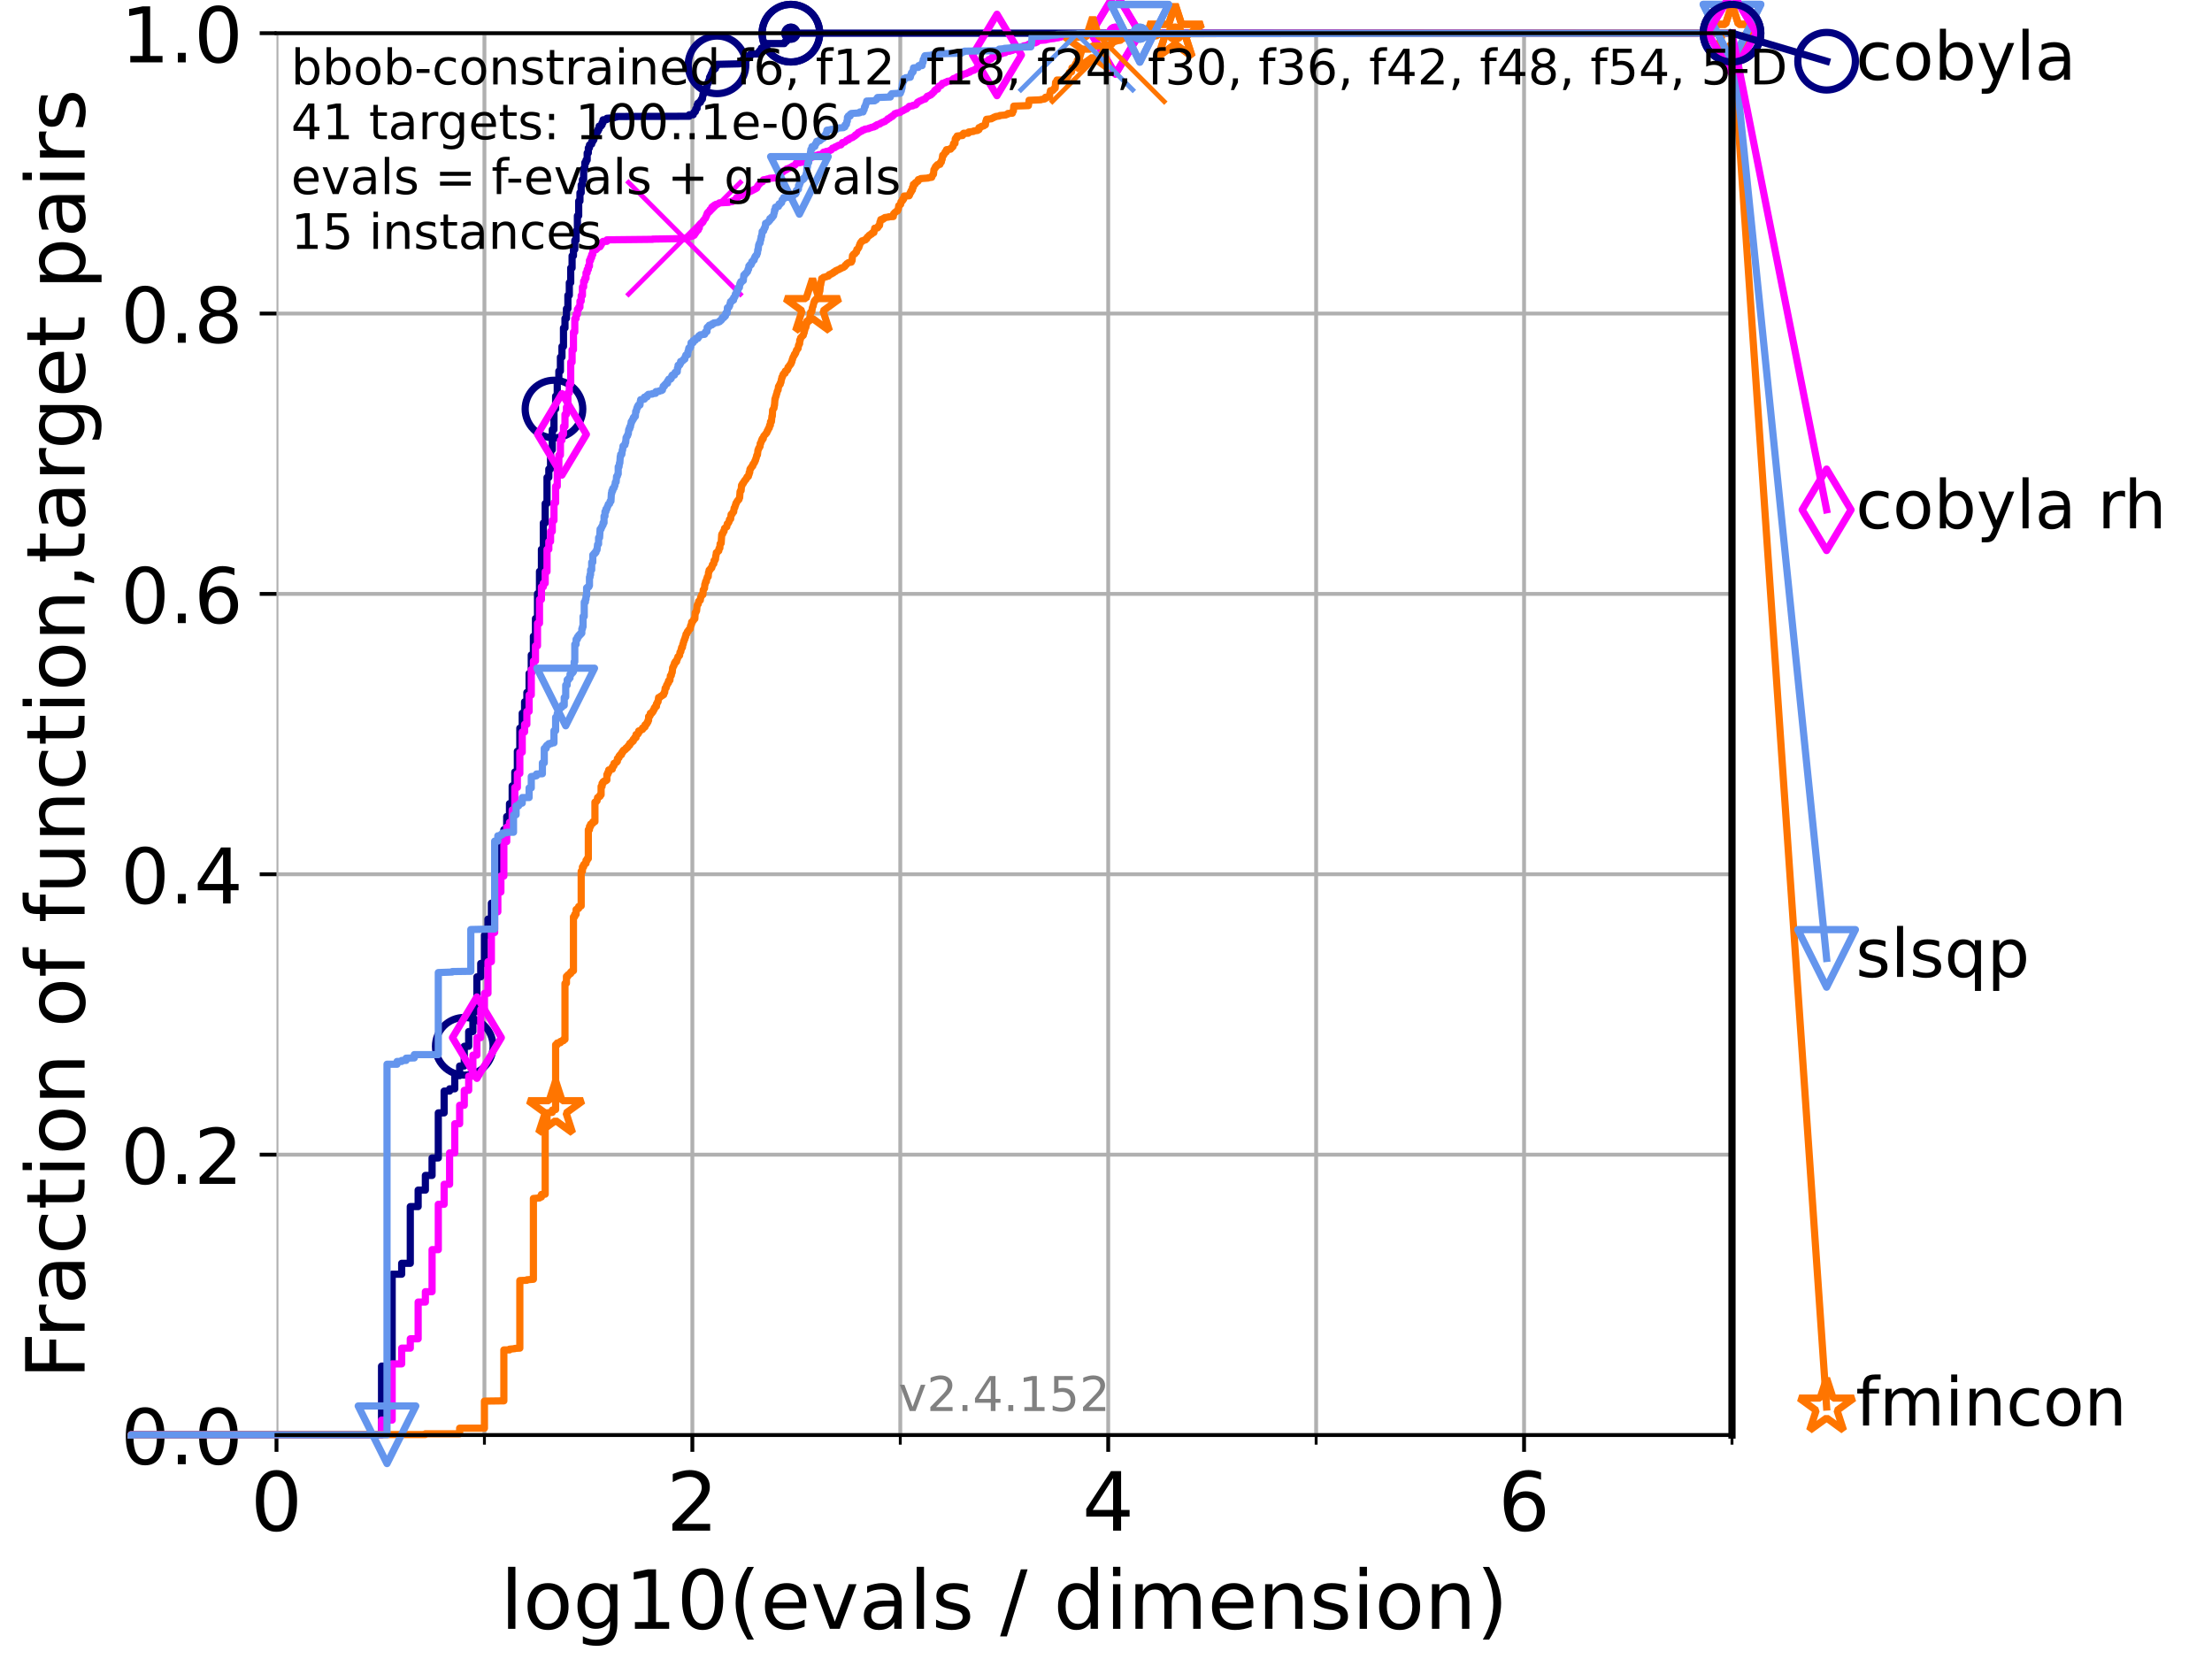 <?xml version="1.0" encoding="utf-8" standalone="no"?>
<!DOCTYPE svg PUBLIC "-//W3C//DTD SVG 1.1//EN"
  "http://www.w3.org/Graphics/SVG/1.1/DTD/svg11.dtd">
<!-- Created with matplotlib (https://matplotlib.org/) -->
<svg height="345.6pt" version="1.1" viewBox="0 0 460.8 345.6" width="460.8pt" xmlns="http://www.w3.org/2000/svg" xmlns:xlink="http://www.w3.org/1999/xlink">
 <defs>
  <style type="text/css">*{stroke-linecap:butt;stroke-linejoin:round;}</style>
 </defs>
 <g id="figure_1">
  <g id="patch_1">
   <path d="M 0 345.6 
L 460.8 345.6 
L 460.8 0 
L 0 0 
z
" style="fill:#ffffff;"/>
  </g>
  <g id="axes_1">
   <g id="patch_2">
    <path d="M 57.6 298.944 
L 360.806 298.944 
L 360.806 6.912 
L 57.6 6.912 
z
" style="fill:#ffffff;"/>
   </g>
   <g id="matplotlib.axis_1">
    <g id="xtick_1">
     <g id="line2d_1">
      <path clip-path="url(#p039041dffb)" d="M 57.6 298.944 
L 57.6 6.912 
" style="fill:none;stroke:#b0b0b0;stroke-linecap:square;stroke-width:0.8;"/>
     </g>
     <g id="line2d_2">
      <defs>
       <path d="M 0 0 
L 0 3.5 
" id="m6de9166ede" style="stroke:#000000;stroke-width:0.8;"/>
      </defs>
      <g>
       <use style="stroke:#000000;stroke-width:0.8;" x="57.6" xlink:href="#m6de9166ede" y="298.944"/>
      </g>
     </g>
     <g id="text_1">
      <!-- 0 -->
      <g transform="translate(52.192 318.861)scale(0.17 -0.17)">
       <defs>
        <path d="M 31.781 66.406 
Q 24.172 66.406 20.328 58.906 
Q 16.5 51.422 16.5 36.375 
Q 16.5 21.391 20.328 13.891 
Q 24.172 6.391 31.781 6.391 
Q 39.453 6.391 43.281 13.891 
Q 47.125 21.391 47.125 36.375 
Q 47.125 51.422 43.281 58.906 
Q 39.453 66.406 31.781 66.406 
z
M 31.781 74.219 
Q 44.047 74.219 50.516 64.516 
Q 56.984 54.828 56.984 36.375 
Q 56.984 17.969 50.516 8.266 
Q 44.047 -1.422 31.781 -1.422 
Q 19.531 -1.422 13.062 8.266 
Q 6.594 17.969 6.594 36.375 
Q 6.594 54.828 13.062 64.516 
Q 19.531 74.219 31.781 74.219 
z
" id="DejaVuSans-48"/>
       </defs>
       <use xlink:href="#DejaVuSans-48"/>
      </g>
     </g>
    </g>
    <g id="xtick_2">
     <g id="line2d_3">
      <path clip-path="url(#p039041dffb)" d="M 144.23 298.944 
L 144.23 6.912 
" style="fill:none;stroke:#b0b0b0;stroke-linecap:square;stroke-width:0.8;"/>
     </g>
     <g id="line2d_4">
      <g>
       <use style="stroke:#000000;stroke-width:0.8;" x="144.23" xlink:href="#m6de9166ede" y="298.944"/>
      </g>
     </g>
     <g id="text_2">
      <!-- 2 -->
      <g transform="translate(138.822 318.861)scale(0.17 -0.17)">
       <defs>
        <path d="M 19.188 8.297 
L 53.609 8.297 
L 53.609 0 
L 7.328 0 
L 7.328 8.297 
Q 12.938 14.109 22.625 23.891 
Q 32.328 33.688 34.812 36.531 
Q 39.547 41.844 41.422 45.531 
Q 43.312 49.219 43.312 52.781 
Q 43.312 58.594 39.234 62.25 
Q 35.156 65.922 28.609 65.922 
Q 23.969 65.922 18.812 64.312 
Q 13.672 62.703 7.812 59.422 
L 7.812 69.391 
Q 13.766 71.781 18.938 73 
Q 24.125 74.219 28.422 74.219 
Q 39.75 74.219 46.484 68.547 
Q 53.219 62.891 53.219 53.422 
Q 53.219 48.922 51.531 44.891 
Q 49.859 40.875 45.406 35.406 
Q 44.188 33.984 37.641 27.219 
Q 31.109 20.453 19.188 8.297 
z
" id="DejaVuSans-50"/>
       </defs>
       <use xlink:href="#DejaVuSans-50"/>
      </g>
     </g>
    </g>
    <g id="xtick_3">
     <g id="line2d_5">
      <path clip-path="url(#p039041dffb)" d="M 230.861 298.944 
L 230.861 6.912 
" style="fill:none;stroke:#b0b0b0;stroke-linecap:square;stroke-width:0.8;"/>
     </g>
     <g id="line2d_6">
      <g>
       <use style="stroke:#000000;stroke-width:0.8;" x="230.861" xlink:href="#m6de9166ede" y="298.944"/>
      </g>
     </g>
     <g id="text_3">
      <!-- 4 -->
      <g transform="translate(225.453 318.861)scale(0.17 -0.17)">
       <defs>
        <path d="M 37.797 64.312 
L 12.891 25.391 
L 37.797 25.391 
z
M 35.203 72.906 
L 47.609 72.906 
L 47.609 25.391 
L 58.016 25.391 
L 58.016 17.188 
L 47.609 17.188 
L 47.609 0 
L 37.797 0 
L 37.797 17.188 
L 4.891 17.188 
L 4.891 26.703 
z
" id="DejaVuSans-52"/>
       </defs>
       <use xlink:href="#DejaVuSans-52"/>
      </g>
     </g>
    </g>
    <g id="xtick_4">
     <g id="line2d_7">
      <path clip-path="url(#p039041dffb)" d="M 317.491 298.944 
L 317.491 6.912 
" style="fill:none;stroke:#b0b0b0;stroke-linecap:square;stroke-width:0.8;"/>
     </g>
     <g id="line2d_8">
      <g>
       <use style="stroke:#000000;stroke-width:0.8;" x="317.491" xlink:href="#m6de9166ede" y="298.944"/>
      </g>
     </g>
     <g id="text_4">
      <!-- 6 -->
      <g transform="translate(312.083 318.861)scale(0.17 -0.17)">
       <defs>
        <path d="M 33.016 40.375 
Q 26.375 40.375 22.484 35.828 
Q 18.609 31.297 18.609 23.391 
Q 18.609 15.531 22.484 10.953 
Q 26.375 6.391 33.016 6.391 
Q 39.656 6.391 43.531 10.953 
Q 47.406 15.531 47.406 23.391 
Q 47.406 31.297 43.531 35.828 
Q 39.656 40.375 33.016 40.375 
z
M 52.594 71.297 
L 52.594 62.312 
Q 48.875 64.062 45.094 64.984 
Q 41.312 65.922 37.594 65.922 
Q 27.828 65.922 22.672 59.328 
Q 17.531 52.734 16.797 39.406 
Q 19.672 43.656 24.016 45.922 
Q 28.375 48.188 33.594 48.188 
Q 44.578 48.188 50.953 41.516 
Q 57.328 34.859 57.328 23.391 
Q 57.328 12.156 50.688 5.359 
Q 44.047 -1.422 33.016 -1.422 
Q 20.359 -1.422 13.672 8.266 
Q 6.984 17.969 6.984 36.375 
Q 6.984 53.656 15.188 63.938 
Q 23.391 74.219 37.203 74.219 
Q 40.922 74.219 44.703 73.484 
Q 48.484 72.75 52.594 71.297 
z
" id="DejaVuSans-54"/>
       </defs>
       <use xlink:href="#DejaVuSans-54"/>
      </g>
     </g>
    </g>
    <g id="xtick_5">
     <g id="line2d_9">
      <path clip-path="url(#p039041dffb)" d="M 100.915 298.944 
L 100.915 6.912 
" style="fill:none;stroke:#b0b0b0;stroke-linecap:square;stroke-width:0.8;"/>
     </g>
     <g id="line2d_10">
      <defs>
       <path d="M 0 0 
L 0 2 
" id="m7cc00d72ec" style="stroke:#000000;stroke-width:0.6;"/>
      </defs>
      <g>
       <use style="stroke:#000000;stroke-width:0.6;" x="100.915" xlink:href="#m7cc00d72ec" y="298.944"/>
      </g>
     </g>
    </g>
    <g id="xtick_6">
     <g id="line2d_11">
      <path clip-path="url(#p039041dffb)" d="M 187.546 298.944 
L 187.546 6.912 
" style="fill:none;stroke:#b0b0b0;stroke-linecap:square;stroke-width:0.8;"/>
     </g>
     <g id="line2d_12">
      <g>
       <use style="stroke:#000000;stroke-width:0.6;" x="187.546" xlink:href="#m7cc00d72ec" y="298.944"/>
      </g>
     </g>
    </g>
    <g id="xtick_7">
     <g id="line2d_13">
      <path clip-path="url(#p039041dffb)" d="M 274.176 298.944 
L 274.176 6.912 
" style="fill:none;stroke:#b0b0b0;stroke-linecap:square;stroke-width:0.8;"/>
     </g>
     <g id="line2d_14">
      <g>
       <use style="stroke:#000000;stroke-width:0.6;" x="274.176" xlink:href="#m7cc00d72ec" y="298.944"/>
      </g>
     </g>
    </g>
    <g id="xtick_8">
     <g id="line2d_15">
      <path clip-path="url(#p039041dffb)" d="M 360.806 298.944 
L 360.806 6.912 
" style="fill:none;stroke:#b0b0b0;stroke-linecap:square;stroke-width:0.8;"/>
     </g>
     <g id="line2d_16">
      <g>
       <use style="stroke:#000000;stroke-width:0.6;" x="360.806" xlink:href="#m7cc00d72ec" y="298.944"/>
      </g>
     </g>
    </g>
    <g id="text_5">
     <!-- log10(evals / dimension) -->
     <g transform="translate(104.239 339.314)scale(0.17 -0.17)">
      <defs>
       <path d="M 9.422 75.984 
L 18.406 75.984 
L 18.406 0 
L 9.422 0 
z
" id="DejaVuSans-108"/>
       <path d="M 30.609 48.391 
Q 23.391 48.391 19.188 42.75 
Q 14.984 37.109 14.984 27.297 
Q 14.984 17.484 19.156 11.844 
Q 23.344 6.203 30.609 6.203 
Q 37.797 6.203 41.984 11.859 
Q 46.188 17.531 46.188 27.297 
Q 46.188 37.016 41.984 42.703 
Q 37.797 48.391 30.609 48.391 
z
M 30.609 56 
Q 42.328 56 49.016 48.375 
Q 55.719 40.766 55.719 27.297 
Q 55.719 13.875 49.016 6.219 
Q 42.328 -1.422 30.609 -1.422 
Q 18.844 -1.422 12.172 6.219 
Q 5.516 13.875 5.516 27.297 
Q 5.516 40.766 12.172 48.375 
Q 18.844 56 30.609 56 
z
" id="DejaVuSans-111"/>
       <path d="M 45.406 27.984 
Q 45.406 37.75 41.375 43.109 
Q 37.359 48.484 30.078 48.484 
Q 22.859 48.484 18.828 43.109 
Q 14.797 37.75 14.797 27.984 
Q 14.797 18.266 18.828 12.891 
Q 22.859 7.516 30.078 7.516 
Q 37.359 7.516 41.375 12.891 
Q 45.406 18.266 45.406 27.984 
z
M 54.391 6.781 
Q 54.391 -7.172 48.188 -13.984 
Q 42 -20.797 29.203 -20.797 
Q 24.469 -20.797 20.266 -20.094 
Q 16.062 -19.391 12.109 -17.922 
L 12.109 -9.188 
Q 16.062 -11.328 19.922 -12.344 
Q 23.781 -13.375 27.781 -13.375 
Q 36.625 -13.375 41.016 -8.766 
Q 45.406 -4.156 45.406 5.172 
L 45.406 9.625 
Q 42.625 4.781 38.281 2.391 
Q 33.938 0 27.875 0 
Q 17.828 0 11.672 7.656 
Q 5.516 15.328 5.516 27.984 
Q 5.516 40.672 11.672 48.328 
Q 17.828 56 27.875 56 
Q 33.938 56 38.281 53.609 
Q 42.625 51.219 45.406 46.391 
L 45.406 54.688 
L 54.391 54.688 
z
" id="DejaVuSans-103"/>
       <path d="M 12.406 8.297 
L 28.516 8.297 
L 28.516 63.922 
L 10.984 60.406 
L 10.984 69.391 
L 28.422 72.906 
L 38.281 72.906 
L 38.281 8.297 
L 54.391 8.297 
L 54.391 0 
L 12.406 0 
z
" id="DejaVuSans-49"/>
       <path d="M 31 75.875 
Q 24.469 64.656 21.281 53.656 
Q 18.109 42.672 18.109 31.391 
Q 18.109 20.125 21.312 9.062 
Q 24.516 -2 31 -13.188 
L 23.188 -13.188 
Q 15.875 -1.703 12.234 9.375 
Q 8.594 20.453 8.594 31.391 
Q 8.594 42.281 12.203 53.312 
Q 15.828 64.359 23.188 75.875 
z
" id="DejaVuSans-40"/>
       <path d="M 56.203 29.594 
L 56.203 25.203 
L 14.891 25.203 
Q 15.484 15.922 20.484 11.062 
Q 25.484 6.203 34.422 6.203 
Q 39.594 6.203 44.453 7.469 
Q 49.312 8.734 54.109 11.281 
L 54.109 2.781 
Q 49.266 0.734 44.188 -0.344 
Q 39.109 -1.422 33.891 -1.422 
Q 20.797 -1.422 13.156 6.188 
Q 5.516 13.812 5.516 26.812 
Q 5.516 40.234 12.766 48.109 
Q 20.016 56 32.328 56 
Q 43.359 56 49.781 48.891 
Q 56.203 41.797 56.203 29.594 
z
M 47.219 32.234 
Q 47.125 39.594 43.094 43.984 
Q 39.062 48.391 32.422 48.391 
Q 24.906 48.391 20.391 44.141 
Q 15.875 39.891 15.188 32.172 
z
" id="DejaVuSans-101"/>
       <path d="M 2.984 54.688 
L 12.5 54.688 
L 29.594 8.797 
L 46.688 54.688 
L 56.203 54.688 
L 35.688 0 
L 23.484 0 
z
" id="DejaVuSans-118"/>
       <path d="M 34.281 27.484 
Q 23.391 27.484 19.188 25 
Q 14.984 22.516 14.984 16.5 
Q 14.984 11.719 18.141 8.906 
Q 21.297 6.109 26.703 6.109 
Q 34.188 6.109 38.703 11.406 
Q 43.219 16.703 43.219 25.484 
L 43.219 27.484 
z
M 52.203 31.203 
L 52.203 0 
L 43.219 0 
L 43.219 8.297 
Q 40.141 3.328 35.547 0.953 
Q 30.953 -1.422 24.312 -1.422 
Q 15.922 -1.422 10.953 3.297 
Q 6 8.016 6 15.922 
Q 6 25.141 12.172 29.828 
Q 18.359 34.516 30.609 34.516 
L 43.219 34.516 
L 43.219 35.406 
Q 43.219 41.609 39.141 45 
Q 35.062 48.391 27.688 48.391 
Q 23 48.391 18.547 47.266 
Q 14.109 46.141 10.016 43.891 
L 10.016 52.203 
Q 14.938 54.109 19.578 55.047 
Q 24.219 56 28.609 56 
Q 40.484 56 46.344 49.844 
Q 52.203 43.703 52.203 31.203 
z
" id="DejaVuSans-97"/>
       <path d="M 44.281 53.078 
L 44.281 44.578 
Q 40.484 46.531 36.375 47.5 
Q 32.281 48.484 27.875 48.484 
Q 21.188 48.484 17.844 46.438 
Q 14.5 44.391 14.5 40.281 
Q 14.5 37.156 16.891 35.375 
Q 19.281 33.594 26.516 31.984 
L 29.594 31.297 
Q 39.156 29.25 43.188 25.516 
Q 47.219 21.781 47.219 15.094 
Q 47.219 7.469 41.188 3.016 
Q 35.156 -1.422 24.609 -1.422 
Q 20.219 -1.422 15.453 -0.562 
Q 10.688 0.297 5.422 2 
L 5.422 11.281 
Q 10.406 8.688 15.234 7.391 
Q 20.062 6.109 24.812 6.109 
Q 31.156 6.109 34.562 8.281 
Q 37.984 10.453 37.984 14.406 
Q 37.984 18.062 35.516 20.016 
Q 33.062 21.969 24.703 23.781 
L 21.578 24.516 
Q 13.234 26.266 9.516 29.906 
Q 5.812 33.547 5.812 39.891 
Q 5.812 47.609 11.281 51.797 
Q 16.75 56 26.812 56 
Q 31.781 56 36.172 55.266 
Q 40.578 54.547 44.281 53.078 
z
" id="DejaVuSans-115"/>
       <path id="DejaVuSans-32"/>
       <path d="M 25.391 72.906 
L 33.688 72.906 
L 8.297 -9.281 
L 0 -9.281 
z
" id="DejaVuSans-47"/>
       <path d="M 45.406 46.391 
L 45.406 75.984 
L 54.391 75.984 
L 54.391 0 
L 45.406 0 
L 45.406 8.203 
Q 42.578 3.328 38.25 0.953 
Q 33.938 -1.422 27.875 -1.422 
Q 17.969 -1.422 11.734 6.484 
Q 5.516 14.406 5.516 27.297 
Q 5.516 40.188 11.734 48.094 
Q 17.969 56 27.875 56 
Q 33.938 56 38.25 53.625 
Q 42.578 51.266 45.406 46.391 
z
M 14.797 27.297 
Q 14.797 17.391 18.875 11.75 
Q 22.953 6.109 30.078 6.109 
Q 37.203 6.109 41.297 11.75 
Q 45.406 17.391 45.406 27.297 
Q 45.406 37.203 41.297 42.844 
Q 37.203 48.484 30.078 48.484 
Q 22.953 48.484 18.875 42.844 
Q 14.797 37.203 14.797 27.297 
z
" id="DejaVuSans-100"/>
       <path d="M 9.422 54.688 
L 18.406 54.688 
L 18.406 0 
L 9.422 0 
z
M 9.422 75.984 
L 18.406 75.984 
L 18.406 64.594 
L 9.422 64.594 
z
" id="DejaVuSans-105"/>
       <path d="M 52 44.188 
Q 55.375 50.25 60.062 53.125 
Q 64.75 56 71.094 56 
Q 79.641 56 84.281 50.016 
Q 88.922 44.047 88.922 33.016 
L 88.922 0 
L 79.891 0 
L 79.891 32.719 
Q 79.891 40.578 77.094 44.375 
Q 74.312 48.188 68.609 48.188 
Q 61.625 48.188 57.562 43.547 
Q 53.516 38.922 53.516 30.906 
L 53.516 0 
L 44.484 0 
L 44.484 32.719 
Q 44.484 40.625 41.703 44.406 
Q 38.922 48.188 33.109 48.188 
Q 26.219 48.188 22.156 43.531 
Q 18.109 38.875 18.109 30.906 
L 18.109 0 
L 9.078 0 
L 9.078 54.688 
L 18.109 54.688 
L 18.109 46.188 
Q 21.188 51.219 25.484 53.609 
Q 29.781 56 35.688 56 
Q 41.656 56 45.828 52.969 
Q 50 49.953 52 44.188 
z
" id="DejaVuSans-109"/>
       <path d="M 54.891 33.016 
L 54.891 0 
L 45.906 0 
L 45.906 32.719 
Q 45.906 40.484 42.875 44.328 
Q 39.844 48.188 33.797 48.188 
Q 26.516 48.188 22.312 43.547 
Q 18.109 38.922 18.109 30.906 
L 18.109 0 
L 9.078 0 
L 9.078 54.688 
L 18.109 54.688 
L 18.109 46.188 
Q 21.344 51.125 25.703 53.562 
Q 30.078 56 35.797 56 
Q 45.219 56 50.047 50.172 
Q 54.891 44.344 54.891 33.016 
z
" id="DejaVuSans-110"/>
       <path d="M 8.016 75.875 
L 15.828 75.875 
Q 23.141 64.359 26.781 53.312 
Q 30.422 42.281 30.422 31.391 
Q 30.422 20.453 26.781 9.375 
Q 23.141 -1.703 15.828 -13.188 
L 8.016 -13.188 
Q 14.5 -2 17.703 9.062 
Q 20.906 20.125 20.906 31.391 
Q 20.906 42.672 17.703 53.656 
Q 14.5 64.656 8.016 75.875 
z
" id="DejaVuSans-41"/>
      </defs>
      <use xlink:href="#DejaVuSans-108"/>
      <use x="27.783" xlink:href="#DejaVuSans-111"/>
      <use x="88.965" xlink:href="#DejaVuSans-103"/>
      <use x="152.441" xlink:href="#DejaVuSans-49"/>
      <use x="216.064" xlink:href="#DejaVuSans-48"/>
      <use x="279.688" xlink:href="#DejaVuSans-40"/>
      <use x="318.701" xlink:href="#DejaVuSans-101"/>
      <use x="380.225" xlink:href="#DejaVuSans-118"/>
      <use x="439.404" xlink:href="#DejaVuSans-97"/>
      <use x="500.684" xlink:href="#DejaVuSans-108"/>
      <use x="528.467" xlink:href="#DejaVuSans-115"/>
      <use x="580.566" xlink:href="#DejaVuSans-32"/>
      <use x="612.354" xlink:href="#DejaVuSans-47"/>
      <use x="646.045" xlink:href="#DejaVuSans-32"/>
      <use x="677.832" xlink:href="#DejaVuSans-100"/>
      <use x="741.309" xlink:href="#DejaVuSans-105"/>
      <use x="769.092" xlink:href="#DejaVuSans-109"/>
      <use x="866.504" xlink:href="#DejaVuSans-101"/>
      <use x="928.027" xlink:href="#DejaVuSans-110"/>
      <use x="991.406" xlink:href="#DejaVuSans-115"/>
      <use x="1043.506" xlink:href="#DejaVuSans-105"/>
      <use x="1071.289" xlink:href="#DejaVuSans-111"/>
      <use x="1132.471" xlink:href="#DejaVuSans-110"/>
      <use x="1195.85" xlink:href="#DejaVuSans-41"/>
     </g>
    </g>
   </g>
   <g id="matplotlib.axis_2">
    <g id="ytick_1">
     <g id="line2d_17">
      <path clip-path="url(#p039041dffb)" d="M 57.6 298.944 
L 360.806 298.944 
" style="fill:none;stroke:#b0b0b0;stroke-linecap:square;stroke-width:0.8;"/>
     </g>
     <g id="line2d_18">
      <defs>
       <path d="M 0 0 
L -3.5 0 
" id="m6bca82c62f" style="stroke:#000000;stroke-width:0.8;"/>
      </defs>
      <g>
       <use style="stroke:#000000;stroke-width:0.8;" x="57.6" xlink:href="#m6bca82c62f" y="298.944"/>
      </g>
     </g>
     <g id="text_6">
      <!-- 0.0 -->
      <g transform="translate(25.155 305.023)scale(0.16 -0.16)">
       <defs>
        <path d="M 10.688 12.406 
L 21 12.406 
L 21 0 
L 10.688 0 
z
" id="DejaVuSans-46"/>
       </defs>
       <use xlink:href="#DejaVuSans-48"/>
       <use x="63.623" xlink:href="#DejaVuSans-46"/>
       <use x="95.41" xlink:href="#DejaVuSans-48"/>
      </g>
     </g>
    </g>
    <g id="ytick_2">
     <g id="line2d_19">
      <path clip-path="url(#p039041dffb)" d="M 57.6 240.538 
L 360.806 240.538 
" style="fill:none;stroke:#b0b0b0;stroke-linecap:square;stroke-width:0.8;"/>
     </g>
     <g id="line2d_20">
      <g>
       <use style="stroke:#000000;stroke-width:0.8;" x="57.6" xlink:href="#m6bca82c62f" y="240.538"/>
      </g>
     </g>
     <g id="text_7">
      <!-- 0.2 -->
      <g transform="translate(25.155 246.616)scale(0.16 -0.16)">
       <use xlink:href="#DejaVuSans-48"/>
       <use x="63.623" xlink:href="#DejaVuSans-46"/>
       <use x="95.41" xlink:href="#DejaVuSans-50"/>
      </g>
     </g>
    </g>
    <g id="ytick_3">
     <g id="line2d_21">
      <path clip-path="url(#p039041dffb)" d="M 57.6 182.131 
L 360.806 182.131 
" style="fill:none;stroke:#b0b0b0;stroke-linecap:square;stroke-width:0.8;"/>
     </g>
     <g id="line2d_22">
      <g>
       <use style="stroke:#000000;stroke-width:0.8;" x="57.6" xlink:href="#m6bca82c62f" y="182.131"/>
      </g>
     </g>
     <g id="text_8">
      <!-- 0.4 -->
      <g transform="translate(25.155 188.21)scale(0.16 -0.16)">
       <use xlink:href="#DejaVuSans-48"/>
       <use x="63.623" xlink:href="#DejaVuSans-46"/>
       <use x="95.41" xlink:href="#DejaVuSans-52"/>
      </g>
     </g>
    </g>
    <g id="ytick_4">
     <g id="line2d_23">
      <path clip-path="url(#p039041dffb)" d="M 57.6 123.725 
L 360.806 123.725 
" style="fill:none;stroke:#b0b0b0;stroke-linecap:square;stroke-width:0.8;"/>
     </g>
     <g id="line2d_24">
      <g>
       <use style="stroke:#000000;stroke-width:0.8;" x="57.6" xlink:href="#m6bca82c62f" y="123.725"/>
      </g>
     </g>
     <g id="text_9">
      <!-- 0.6 -->
      <g transform="translate(25.155 129.804)scale(0.16 -0.16)">
       <use xlink:href="#DejaVuSans-48"/>
       <use x="63.623" xlink:href="#DejaVuSans-46"/>
       <use x="95.41" xlink:href="#DejaVuSans-54"/>
      </g>
     </g>
    </g>
    <g id="ytick_5">
     <g id="line2d_25">
      <path clip-path="url(#p039041dffb)" d="M 57.6 65.318 
L 360.806 65.318 
" style="fill:none;stroke:#b0b0b0;stroke-linecap:square;stroke-width:0.8;"/>
     </g>
     <g id="line2d_26">
      <g>
       <use style="stroke:#000000;stroke-width:0.8;" x="57.6" xlink:href="#m6bca82c62f" y="65.318"/>
      </g>
     </g>
     <g id="text_10">
      <!-- 0.8 -->
      <g transform="translate(25.155 71.397)scale(0.16 -0.16)">
       <defs>
        <path d="M 31.781 34.625 
Q 24.75 34.625 20.719 30.859 
Q 16.703 27.094 16.703 20.516 
Q 16.703 13.922 20.719 10.156 
Q 24.75 6.391 31.781 6.391 
Q 38.812 6.391 42.859 10.172 
Q 46.922 13.969 46.922 20.516 
Q 46.922 27.094 42.891 30.859 
Q 38.875 34.625 31.781 34.625 
z
M 21.922 38.812 
Q 15.578 40.375 12.031 44.719 
Q 8.5 49.078 8.5 55.328 
Q 8.5 64.062 14.719 69.141 
Q 20.953 74.219 31.781 74.219 
Q 42.672 74.219 48.875 69.141 
Q 55.078 64.062 55.078 55.328 
Q 55.078 49.078 51.531 44.719 
Q 48 40.375 41.703 38.812 
Q 48.828 37.156 52.797 32.312 
Q 56.781 27.484 56.781 20.516 
Q 56.781 9.906 50.312 4.234 
Q 43.844 -1.422 31.781 -1.422 
Q 19.734 -1.422 13.25 4.234 
Q 6.781 9.906 6.781 20.516 
Q 6.781 27.484 10.781 32.312 
Q 14.797 37.156 21.922 38.812 
z
M 18.312 54.391 
Q 18.312 48.734 21.844 45.562 
Q 25.391 42.391 31.781 42.391 
Q 38.141 42.391 41.719 45.562 
Q 45.312 48.734 45.312 54.391 
Q 45.312 60.062 41.719 63.234 
Q 38.141 66.406 31.781 66.406 
Q 25.391 66.406 21.844 63.234 
Q 18.312 60.062 18.312 54.391 
z
" id="DejaVuSans-56"/>
       </defs>
       <use xlink:href="#DejaVuSans-48"/>
       <use x="63.623" xlink:href="#DejaVuSans-46"/>
       <use x="95.41" xlink:href="#DejaVuSans-56"/>
      </g>
     </g>
    </g>
    <g id="ytick_6">
     <g id="line2d_27">
      <path clip-path="url(#p039041dffb)" d="M 57.6 6.912 
L 360.806 6.912 
" style="fill:none;stroke:#b0b0b0;stroke-linecap:square;stroke-width:0.8;"/>
     </g>
     <g id="line2d_28">
      <g>
       <use style="stroke:#000000;stroke-width:0.8;" x="57.6" xlink:href="#m6bca82c62f" y="6.912"/>
      </g>
     </g>
     <g id="text_11">
      <!-- 1.0 -->
      <g transform="translate(25.155 12.991)scale(0.16 -0.16)">
       <use xlink:href="#DejaVuSans-49"/>
       <use x="63.623" xlink:href="#DejaVuSans-46"/>
       <use x="95.41" xlink:href="#DejaVuSans-48"/>
      </g>
     </g>
    </g>
    <g id="text_12">
     <!-- Fraction of function,target pairs -->
     <g transform="translate(17.62 287.313)rotate(-90)scale(0.17 -0.17)">
      <defs>
       <path d="M 9.812 72.906 
L 51.703 72.906 
L 51.703 64.594 
L 19.672 64.594 
L 19.672 43.109 
L 48.578 43.109 
L 48.578 34.812 
L 19.672 34.812 
L 19.672 0 
L 9.812 0 
z
" id="DejaVuSans-70"/>
       <path d="M 41.109 46.297 
Q 39.594 47.172 37.812 47.578 
Q 36.031 48 33.891 48 
Q 26.266 48 22.188 43.047 
Q 18.109 38.094 18.109 28.812 
L 18.109 0 
L 9.078 0 
L 9.078 54.688 
L 18.109 54.688 
L 18.109 46.188 
Q 20.953 51.172 25.484 53.578 
Q 30.031 56 36.531 56 
Q 37.453 56 38.578 55.875 
Q 39.703 55.766 41.062 55.516 
z
" id="DejaVuSans-114"/>
       <path d="M 48.781 52.594 
L 48.781 44.188 
Q 44.969 46.297 41.141 47.344 
Q 37.312 48.391 33.406 48.391 
Q 24.656 48.391 19.812 42.844 
Q 14.984 37.312 14.984 27.297 
Q 14.984 17.281 19.812 11.734 
Q 24.656 6.203 33.406 6.203 
Q 37.312 6.203 41.141 7.25 
Q 44.969 8.297 48.781 10.406 
L 48.781 2.094 
Q 45.016 0.344 40.984 -0.531 
Q 36.969 -1.422 32.422 -1.422 
Q 20.062 -1.422 12.781 6.344 
Q 5.516 14.109 5.516 27.297 
Q 5.516 40.672 12.859 48.328 
Q 20.219 56 33.016 56 
Q 37.156 56 41.109 55.141 
Q 45.062 54.297 48.781 52.594 
z
" id="DejaVuSans-99"/>
       <path d="M 18.312 70.219 
L 18.312 54.688 
L 36.812 54.688 
L 36.812 47.703 
L 18.312 47.703 
L 18.312 18.016 
Q 18.312 11.328 20.141 9.422 
Q 21.969 7.516 27.594 7.516 
L 36.812 7.516 
L 36.812 0 
L 27.594 0 
Q 17.188 0 13.234 3.875 
Q 9.281 7.766 9.281 18.016 
L 9.281 47.703 
L 2.688 47.703 
L 2.688 54.688 
L 9.281 54.688 
L 9.281 70.219 
z
" id="DejaVuSans-116"/>
       <path d="M 37.109 75.984 
L 37.109 68.5 
L 28.516 68.5 
Q 23.688 68.5 21.797 66.547 
Q 19.922 64.594 19.922 59.516 
L 19.922 54.688 
L 34.719 54.688 
L 34.719 47.703 
L 19.922 47.703 
L 19.922 0 
L 10.891 0 
L 10.891 47.703 
L 2.297 47.703 
L 2.297 54.688 
L 10.891 54.688 
L 10.891 58.5 
Q 10.891 67.625 15.141 71.797 
Q 19.391 75.984 28.609 75.984 
z
" id="DejaVuSans-102"/>
       <path d="M 8.5 21.578 
L 8.5 54.688 
L 17.484 54.688 
L 17.484 21.922 
Q 17.484 14.156 20.5 10.266 
Q 23.531 6.391 29.594 6.391 
Q 36.859 6.391 41.078 11.031 
Q 45.312 15.672 45.312 23.688 
L 45.312 54.688 
L 54.297 54.688 
L 54.297 0 
L 45.312 0 
L 45.312 8.406 
Q 42.047 3.422 37.719 1 
Q 33.406 -1.422 27.688 -1.422 
Q 18.266 -1.422 13.375 4.438 
Q 8.5 10.297 8.5 21.578 
z
M 31.109 56 
z
" id="DejaVuSans-117"/>
       <path d="M 11.719 12.406 
L 22.016 12.406 
L 22.016 4 
L 14.016 -11.625 
L 7.719 -11.625 
L 11.719 4 
z
" id="DejaVuSans-44"/>
       <path d="M 18.109 8.203 
L 18.109 -20.797 
L 9.078 -20.797 
L 9.078 54.688 
L 18.109 54.688 
L 18.109 46.391 
Q 20.953 51.266 25.266 53.625 
Q 29.594 56 35.594 56 
Q 45.562 56 51.781 48.094 
Q 58.016 40.188 58.016 27.297 
Q 58.016 14.406 51.781 6.484 
Q 45.562 -1.422 35.594 -1.422 
Q 29.594 -1.422 25.266 0.953 
Q 20.953 3.328 18.109 8.203 
z
M 48.688 27.297 
Q 48.688 37.203 44.609 42.844 
Q 40.531 48.484 33.406 48.484 
Q 26.266 48.484 22.188 42.844 
Q 18.109 37.203 18.109 27.297 
Q 18.109 17.391 22.188 11.75 
Q 26.266 6.109 33.406 6.109 
Q 40.531 6.109 44.609 11.75 
Q 48.688 17.391 48.688 27.297 
z
" id="DejaVuSans-112"/>
      </defs>
      <use xlink:href="#DejaVuSans-70"/>
      <use x="50.27" xlink:href="#DejaVuSans-114"/>
      <use x="91.383" xlink:href="#DejaVuSans-97"/>
      <use x="152.662" xlink:href="#DejaVuSans-99"/>
      <use x="207.643" xlink:href="#DejaVuSans-116"/>
      <use x="246.852" xlink:href="#DejaVuSans-105"/>
      <use x="274.635" xlink:href="#DejaVuSans-111"/>
      <use x="335.816" xlink:href="#DejaVuSans-110"/>
      <use x="399.195" xlink:href="#DejaVuSans-32"/>
      <use x="430.982" xlink:href="#DejaVuSans-111"/>
      <use x="492.164" xlink:href="#DejaVuSans-102"/>
      <use x="527.369" xlink:href="#DejaVuSans-32"/>
      <use x="559.156" xlink:href="#DejaVuSans-102"/>
      <use x="594.361" xlink:href="#DejaVuSans-117"/>
      <use x="657.74" xlink:href="#DejaVuSans-110"/>
      <use x="721.119" xlink:href="#DejaVuSans-99"/>
      <use x="776.1" xlink:href="#DejaVuSans-116"/>
      <use x="815.309" xlink:href="#DejaVuSans-105"/>
      <use x="843.092" xlink:href="#DejaVuSans-111"/>
      <use x="904.273" xlink:href="#DejaVuSans-110"/>
      <use x="967.652" xlink:href="#DejaVuSans-44"/>
      <use x="999.439" xlink:href="#DejaVuSans-116"/>
      <use x="1038.648" xlink:href="#DejaVuSans-97"/>
      <use x="1099.928" xlink:href="#DejaVuSans-114"/>
      <use x="1139.291" xlink:href="#DejaVuSans-103"/>
      <use x="1202.768" xlink:href="#DejaVuSans-101"/>
      <use x="1264.291" xlink:href="#DejaVuSans-116"/>
      <use x="1303.5" xlink:href="#DejaVuSans-32"/>
      <use x="1335.287" xlink:href="#DejaVuSans-112"/>
      <use x="1398.764" xlink:href="#DejaVuSans-97"/>
      <use x="1460.043" xlink:href="#DejaVuSans-105"/>
      <use x="1487.826" xlink:href="#DejaVuSans-114"/>
      <use x="1528.939" xlink:href="#DejaVuSans-115"/>
     </g>
    </g>
   </g>
   <g id="line2d_29">
    <defs>
     <path d="M 0 1.5 
C 0.398 1.5 0.779 1.342 1.061 1.061 
C 1.342 0.779 1.5 0.398 1.5 0 
C 1.5 -0.398 1.342 -0.779 1.061 -1.061 
C 0.779 -1.342 0.398 -1.5 0 -1.5 
C -0.398 -1.5 -0.779 -1.342 -1.061 -1.061 
C -1.342 -0.779 -1.5 -0.398 -1.5 0 
C -1.5 0.398 -1.342 0.779 -1.061 1.061 
C -0.779 1.342 -0.398 1.5 0 1.5 
z
" id="maf8096dec1" style="stroke:#000080;"/>
    </defs>
    <g>
     <use style="fill:#000080;stroke:#000080;" x="164.759" xlink:href="#maf8096dec1" y="6.912"/>
     <use style="fill:#000080;stroke:#000080;" x="164.759" xlink:href="#maf8096dec1" y="6.912"/>
    </g>
   </g>
   <g id="line2d_30">
    <path d="M 27.324 298.944 
L 27.324 298.891 
L 79.481 298.891 
L 79.481 284.593 
L 81.696 284.593 
L 81.696 265.441 
L 83.678 265.441 
L 83.678 263.172 
L 85.471 263.172 
L 85.471 251.354 
L 87.108 251.354 
L 87.108 247.924 
L 88.614 247.924 
L 88.614 244.864 
L 90.008 244.864 
L 90.008 241.223 
L 91.306 241.223 
L 91.306 231.832 
L 92.52 231.832 
L 92.52 227.295 
L 93.66 227.295 
L 93.66 226.82 
L 94.736 226.82 
L 94.736 224.076 
L 95.753 224.076 
L 95.753 222.071 
L 96.718 222.071 
L 96.718 217.956 
L 97.635 217.956 
L 97.635 214.896 
L 98.51 214.896 
L 98.51 210.675 
L 99.347 210.675 
L 99.347 203.499 
L 100.147 203.499 
L 100.147 200.703 
L 100.915 200.703 
L 100.915 194.794 
L 101.653 194.794 
L 101.653 191.47 
L 102.363 191.47 
L 102.363 188.146 
L 103.047 188.146 
L 103.047 182.817 
L 103.707 182.817 
L 103.707 179.177 
L 104.345 179.177 
L 104.345 175.589 
L 104.962 175.589 
L 104.962 172.845 
L 105.559 172.845 
L 105.559 170.102 
L 106.138 170.102 
L 106.138 167.411 
L 106.699 167.411 
L 106.699 163.718 
L 107.245 163.718 
L 107.245 160.816 
L 107.775 160.816 
L 107.775 156.489 
L 108.29 156.489 
L 108.29 151.688 
L 108.792 151.688 
L 108.792 148.575 
L 109.28 148.575 
L 109.28 146.201 
L 109.757 146.201 
L 109.757 144.249 
L 110.221 144.249 
L 110.221 140.292 
L 110.675 140.292 
L 110.675 136.44 
L 111.117 136.44 
L 111.117 132.536 
L 111.55 132.536 
L 111.55 128.843 
L 111.972 128.843 
L 111.972 123.672 
L 112.386 123.672 
L 112.386 119.029 
L 112.79 119.029 
L 112.79 114.439 
L 113.186 114.439 
L 113.186 108.952 
L 113.574 108.952 
L 113.574 104.889 
L 113.954 104.889 
L 113.954 99.455 
L 114.327 99.455 
L 114.327 97.714 
L 114.692 97.714 
L 114.692 93.704 
L 115.051 93.704 
L 115.051 89.483 
L 115.402 89.483 
L 115.402 85.209 
L 115.747 85.209 
L 115.747 82.518 
L 116.086 82.518 
L 116.086 79.3 
L 116.419 79.3 
L 116.419 77.295 
L 116.746 77.295 
L 116.746 74.393 
L 117.068 74.393 
L 117.068 72.177 
L 117.384 72.177 
L 117.384 68.326 
L 117.695 68.326 
L 117.695 66.321 
L 118.001 66.321 
L 118.001 64.316 
L 118.302 64.316 
L 118.302 61.52 
L 118.598 61.52 
L 118.598 58.882 
L 118.89 58.882 
L 118.89 55.821 
L 119.177 55.821 
L 119.177 53.289 
L 119.46 53.289 
L 119.46 51.97 
L 119.739 51.97 
L 119.739 50.07 
L 120.013 50.07 
L 120.013 48.118 
L 120.284 48.118 
L 120.284 44.953 
L 120.551 44.953 
L 120.551 41.893 
L 120.814 41.893 
L 120.814 40.151 
L 121.073 40.151 
L 121.073 38.516 
L 121.329 38.516 
L 121.329 37.408 
L 121.582 37.408 
L 121.582 35.086 
L 121.831 35.086 
L 121.831 33.873 
L 122.077 33.873 
L 122.077 33.345 
L 122.32 33.345 
L 122.32 31.868 
L 122.559 31.868 
L 122.559 30.813 
L 122.796 30.813 
L 122.796 30.18 
L 123.03 30.18 
L 123.03 30.021 
L 123.26 30.021 
L 123.26 29.494 
L 123.488 29.494 
L 123.488 29.124 
L 123.714 29.124 
L 123.714 28.544 
L 123.936 28.544 
L 123.936 28.175 
L 124.156 28.175 
L 124.156 27.7 
L 124.374 27.7 
L 124.374 27.33 
L 124.589 27.33 
L 124.589 26.908 
L 124.801 26.908 
L 124.801 26.275 
L 125.219 26.275 
L 125.219 26.011 
L 125.425 26.011 
L 125.425 25.537 
L 125.628 25.537 
L 125.628 24.956 
L 126.421 24.903 
L 126.421 24.64 
L 127.911 24.534 
L 127.911 24.429 
L 128.441 24.376 
L 128.441 24.27 
L 143.58 24.218 
L 143.58 23.901 
L 144.418 23.901 
L 144.492 23.532 
L 144.566 23.532 
L 144.566 23.373 
L 144.859 23.268 
L 144.932 22.688 
L 145.22 22.582 
L 145.22 21.896 
L 145.362 21.896 
L 145.362 21.527 
L 145.573 21.527 
L 145.573 21.369 
L 145.92 21.316 
L 145.92 20.999 
L 146.126 20.894 
L 146.126 20.63 
L 146.329 20.63 
L 146.396 19.891 
L 146.463 19.891 
L 146.463 19.522 
L 146.662 19.522 
L 146.728 18.942 
L 146.86 18.889 
L 146.925 18.572 
L 147.119 18.572 
L 147.119 18.203 
L 147.248 18.203 
L 147.312 17.517 
L 147.439 17.517 
L 147.503 17.095 
L 147.629 17.095 
L 147.629 16.778 
L 147.816 16.673 
L 147.816 16.092 
L 148.002 16.092 
L 148.002 15.723 
L 148.186 15.723 
L 148.186 15.301 
L 148.368 15.301 
L 148.428 14.721 
L 148.608 14.668 
L 148.608 14.351 
L 149.021 14.299 
L 149.021 13.824 
L 149.31 13.771 
L 149.367 13.402 
L 154.057 13.296 
L 154.057 13.191 
L 154.541 13.085 
L 154.585 12.505 
L 155.267 12.505 
L 155.267 12.294 
L 155.64 12.294 
L 155.64 11.977 
L 155.925 11.872 
L 155.925 11.608 
L 156.364 11.608 
L 156.364 11.238 
L 157.844 11.238 
L 157.844 11.027 
L 158.134 11.027 
L 158.205 10.605 
L 158.595 10.5 
L 158.595 10.025 
L 158.942 9.972 
L 158.942 9.867 
L 159.148 9.867 
L 159.148 9.656 
L 159.385 9.656 
L 159.485 9.392 
L 159.685 9.392 
L 159.784 9.075 
L 163.397 9.075 
L 163.505 8.706 
L 163.826 8.653 
L 163.826 8.442 
L 163.985 8.442 
L 163.985 8.284 
L 164.142 8.284 
L 164.246 8.073 
L 164.376 8.073 
L 164.376 7.123 
L 164.759 7.123 
L 164.759 6.912 
L 360.806 6.912 
L 360.806 6.912 
" style="fill:none;stroke:#000080;stroke-linecap:square;stroke-width:1.5;"/>
   </g>
   <g id="line2d_31">
    <defs>
     <path d="M 0 6 
C 1.591 6 3.117 5.368 4.243 4.243 
C 5.368 3.117 6 1.591 6 0 
C 6 -1.591 5.368 -3.117 4.243 -4.243 
C 3.117 -5.368 1.591 -6 0 -6 
C -1.591 -6 -3.117 -5.368 -4.243 -4.243 
C -5.368 -3.117 -6 -1.591 -6 0 
C -6 1.591 -5.368 3.117 -4.243 4.243 
C -3.117 5.368 -1.591 6 0 6 
z
" id="m337e27b510" style="stroke:#000080;stroke-width:1.5;"/>
    </defs>
    <g>
     <use style="fill-opacity:0;stroke:#000080;stroke-width:1.5;" x="96.718" xlink:href="#m337e27b510" y="217.956"/>
     <use style="fill-opacity:0;stroke:#000080;stroke-width:1.5;" x="115.402" xlink:href="#m337e27b510" y="85.209"/>
     <use style="fill-opacity:0;stroke:#000080;stroke-width:1.5;" x="149.367" xlink:href="#m337e27b510" y="13.507"/>
     <use style="fill-opacity:0;stroke:#000080;stroke-width:1.5;" x="164.759" xlink:href="#m337e27b510" y="6.912"/>
     <use style="fill-opacity:0;stroke:#000080;stroke-width:1.5;" x="164.759" xlink:href="#m337e27b510" y="6.912"/>
     <use style="fill-opacity:0;stroke:#000080;stroke-width:1.5;" x="360.806" xlink:href="#m337e27b510" y="6.912"/>
    </g>
   </g>
   <g id="line2d_32">
    <path style="fill:none;stroke:#000080;stroke-linecap:square;stroke-width:1.5;"/>
    <g/>
   </g>
   <g id="line2d_33">
    <defs>
     <path d="M 0 1.5 
C 0.398 1.5 0.779 1.342 1.061 1.061 
C 1.342 0.779 1.5 0.398 1.5 0 
C 1.5 -0.398 1.342 -0.779 1.061 -1.061 
C 0.779 -1.342 0.398 -1.5 0 -1.5 
C -0.398 -1.5 -0.779 -1.342 -1.061 -1.061 
C -1.342 -0.779 -1.5 -0.398 -1.5 0 
C -1.5 0.398 -1.342 0.779 -1.061 1.061 
C -0.779 1.342 -0.398 1.5 0 1.5 
z
" id="m102447187b" style="stroke:#ff00ff;"/>
    </defs>
    <g>
     <use style="fill:#ff00ff;stroke:#ff00ff;" x="232.375" xlink:href="#m102447187b" y="6.912"/>
     <use style="fill:#ff00ff;stroke:#ff00ff;" x="232.375" xlink:href="#m102447187b" y="6.912"/>
    </g>
   </g>
   <g id="line2d_34">
    <path d="M 27.324 298.944 
L 27.324 298.891 
L 79.481 298.891 
L 79.481 295.831 
L 81.696 295.831 
L 81.696 284.118 
L 83.678 284.118 
L 83.678 280.847 
L 85.471 280.847 
L 85.471 278.895 
L 87.108 278.895 
L 87.108 271.244 
L 88.614 271.244 
L 88.614 269.081 
L 90.008 269.081 
L 90.008 260.323 
L 91.306 260.323 
L 91.306 250.879 
L 92.52 250.879 
L 92.52 246.711 
L 93.66 246.711 
L 93.66 240.168 
L 94.736 240.168 
L 94.736 234.101 
L 95.753 234.101 
L 95.753 230.249 
L 96.718 230.249 
L 96.718 227.136 
L 97.635 227.136 
L 97.635 224.182 
L 98.51 224.182 
L 98.51 219.803 
L 99.347 219.803 
L 99.347 216.162 
L 100.147 216.162 
L 100.147 210.253 
L 100.915 210.253 
L 100.915 206.929 
L 101.653 206.929 
L 101.653 200.334 
L 102.363 200.334 
L 102.363 194.266 
L 103.047 194.266 
L 103.047 189.94 
L 103.707 189.94 
L 103.707 185.824 
L 104.345 185.824 
L 104.345 182.501 
L 104.962 182.501 
L 104.962 175.325 
L 105.559 175.325 
L 105.559 172.318 
L 106.138 172.318 
L 106.138 171.315 
L 106.699 171.315 
L 106.699 168.73 
L 107.245 168.73 
L 107.245 164.034 
L 107.775 164.034 
L 107.775 161.132 
L 108.29 161.132 
L 108.29 156.7 
L 108.792 156.7 
L 108.792 152.48 
L 109.28 152.48 
L 109.28 150.897 
L 109.757 150.897 
L 109.757 148.206 
L 110.221 148.206 
L 110.221 144.776 
L 110.675 144.776 
L 110.675 139.5 
L 111.117 139.5 
L 111.117 137.706 
L 111.55 137.706 
L 111.55 134.541 
L 111.972 134.541 
L 111.972 129.845 
L 112.386 129.845 
L 112.386 124.886 
L 112.79 124.886 
L 112.79 122.247 
L 113.186 122.247 
L 113.186 121.509 
L 113.574 121.509 
L 113.574 119.082 
L 113.954 119.082 
L 113.954 114.439 
L 114.327 114.439 
L 114.327 112.803 
L 114.692 112.803 
L 114.692 110.693 
L 115.051 110.693 
L 115.051 108.424 
L 115.402 108.424 
L 115.402 104.731 
L 115.747 104.731 
L 115.747 101.301 
L 116.086 101.301 
L 116.086 97.925 
L 116.419 97.925 
L 116.419 94.812 
L 116.746 94.812 
L 116.746 91.699 
L 117.068 91.699 
L 117.068 90.485 
L 117.384 90.485 
L 117.384 88.85 
L 117.695 88.85 
L 117.695 86.317 
L 118.001 86.317 
L 118.001 84.84 
L 118.302 84.84 
L 118.302 81.833 
L 118.598 81.833 
L 118.598 79.986 
L 118.89 79.986 
L 118.89 75.449 
L 119.177 75.449 
L 119.177 72.863 
L 119.46 72.863 
L 119.46 69.17 
L 119.739 69.17 
L 119.739 66.374 
L 120.013 66.374 
L 120.013 65.477 
L 120.284 65.477 
L 120.284 64.421 
L 120.551 64.421 
L 120.551 63.999 
L 120.814 63.999 
L 120.814 62.733 
L 121.073 62.733 
L 121.073 61.572 
L 121.329 61.572 
L 121.329 59.778 
L 121.582 59.778 
L 121.582 58.565 
L 121.831 58.565 
L 121.831 57.985 
L 122.077 57.985 
L 122.077 56.824 
L 122.32 56.824 
L 122.32 56.138 
L 122.559 56.138 
L 122.559 55.452 
L 122.796 55.452 
L 122.796 54.239 
L 123.03 54.239 
L 123.03 53.658 
L 123.26 53.658 
L 123.26 53.025 
L 123.488 53.025 
L 123.488 52.286 
L 123.714 52.286 
L 123.714 52.023 
L 124.156 52.023 
L 124.156 51.812 
L 124.374 51.812 
L 124.374 51.601 
L 124.589 51.601 
L 124.589 51.442 
L 125.012 51.39 
L 125.012 51.073 
L 125.219 51.073 
L 125.219 50.704 
L 125.425 50.704 
L 125.425 50.44 
L 125.628 50.44 
L 125.628 50.282 
L 126.421 50.282 
L 126.421 49.965 
L 135.952 49.859 
L 135.952 49.807 
L 142.498 49.701 
L 142.498 49.648 
L 143.146 49.543 
L 143.226 49.437 
L 143.773 49.332 
L 143.85 49.226 
L 144.305 49.174 
L 144.305 49.121 
L 144.305 49.015 
L 144.603 49.015 
L 144.603 48.804 
L 144.75 48.804 
L 144.75 48.699 
L 144.823 48.593 
L 144.968 48.488 
L 145.04 48.224 
L 145.255 48.118 
L 145.327 47.907 
L 145.468 47.907 
L 145.468 47.855 
L 145.538 47.485 
L 145.678 47.485 
L 145.748 46.852 
L 145.886 46.799 
L 145.886 46.747 
L 145.955 46.588 
L 146.227 46.483 
L 146.295 46.324 
L 146.429 46.272 
L 146.496 46.008 
L 146.563 46.008 
L 146.563 45.955 
L 146.629 45.797 
L 146.761 45.691 
L 146.827 45.586 
L 146.957 45.48 
L 147.022 45.164 
L 147.152 45.058 
L 147.216 44.689 
L 147.28 44.689 
L 147.344 44.372 
L 147.534 44.267 
L 147.534 44.161 
L 147.723 44.108 
L 147.723 44.003 
L 147.847 44.003 
L 147.847 43.95 
L 147.909 43.686 
L 148.094 43.634 
L 148.155 43.423 
L 148.277 43.317 
L 148.277 43.159 
L 148.458 43.159 
L 148.458 43.001 
L 148.756 42.895 
L 148.815 42.737 
L 149.108 42.631 
L 149.108 42.578 
L 149.623 42.473 
L 149.623 42.42 
L 149.848 42.315 
L 149.848 42.262 
L 151.858 42.156 
L 151.958 42.051 
L 152.547 41.998 
L 152.644 41.84 
L 153.072 41.734 
L 153.166 41.523 
L 153.352 41.523 
L 153.444 41.154 
L 153.719 41.101 
L 153.719 40.996 
L 154.034 40.89 
L 154.034 40.837 
L 154.476 40.732 
L 154.476 40.574 
L 154.779 40.468 
L 154.822 40.31 
L 155.204 40.204 
L 155.204 40.099 
L 156.106 39.993 
L 156.185 39.888 
L 156.541 39.782 
L 156.541 39.729 
L 156.851 39.624 
L 156.851 39.571 
L 157.156 39.466 
L 157.156 39.413 
L 157.457 39.307 
L 157.457 39.254 
L 157.679 39.149 
L 157.789 38.832 
L 157.826 38.832 
L 157.826 38.78 
L 157.935 38.621 
L 158.044 38.516 
L 158.152 38.358 
L 158.295 38.252 
L 158.295 38.146 
L 158.472 38.041 
L 158.472 37.988 
L 158.822 37.883 
L 158.925 37.672 
L 158.994 37.619 
L 159.028 37.461 
L 159.767 37.355 
L 159.767 37.302 
L 160.319 37.197 
L 160.319 37.144 
L 161.736 37.039 
L 161.825 36.88 
L 162.06 36.88 
L 162.147 36.564 
L 162.32 36.511 
L 162.378 36.353 
L 162.464 36.247 
L 162.549 36.036 
L 162.998 35.931 
L 163.109 35.667 
L 163.464 35.561 
L 163.545 35.456 
L 163.839 35.35 
L 163.866 35.192 
L 164.311 35.086 
L 164.311 35.034 
L 164.695 34.928 
L 164.746 34.823 
L 165.072 34.717 
L 165.171 34.559 
L 165.538 34.453 
L 165.635 34.295 
L 165.779 34.189 
L 165.851 33.978 
L 166.713 33.873 
L 166.713 33.82 
L 167.968 33.715 
L 167.989 33.609 
L 168.201 33.504 
L 168.306 33.345 
L 168.535 33.24 
L 168.617 33.134 
L 168.761 33.029 
L 168.862 32.765 
L 169.324 32.712 
L 169.383 32.554 
L 169.948 32.448 
L 169.948 32.396 
L 170.459 32.29 
L 170.459 32.237 
L 171.209 32.132 
L 171.316 32.026 
L 171.493 31.921 
L 171.546 31.71 
L 172.085 31.604 
L 172.085 31.551 
L 172.757 31.446 
L 172.839 31.34 
L 173.166 31.235 
L 173.23 31.129 
L 173.374 31.024 
L 173.422 30.865 
L 173.926 30.76 
L 173.972 30.602 
L 174.34 30.496 
L 174.34 30.443 
L 174.626 30.338 
L 174.626 30.285 
L 175.186 30.18 
L 175.288 30.021 
L 175.403 29.916 
L 175.474 29.705 
L 175.982 29.599 
L 176.093 29.494 
L 176.258 29.388 
L 176.34 29.23 
L 176.772 29.124 
L 176.799 28.966 
L 177.129 28.861 
L 177.181 28.755 
L 177.594 28.65 
L 177.594 28.597 
L 177.836 28.491 
L 177.924 28.386 
L 178.148 28.28 
L 178.185 28.122 
L 178.48 28.016 
L 178.553 27.858 
L 178.77 27.753 
L 178.806 27.594 
L 179.174 27.489 
L 179.244 27.383 
L 179.592 27.278 
L 179.661 27.119 
L 180.157 27.014 
L 180.169 26.908 
L 180.965 26.803 
L 181.028 26.697 
L 181.501 26.592 
L 181.501 26.539 
L 182.084 26.434 
L 182.104 26.328 
L 182.452 26.275 
L 182.462 26.117 
L 182.736 26.011 
L 182.736 25.959 
L 183.254 25.853 
L 183.301 25.748 
L 183.582 25.642 
L 183.582 25.589 
L 183.913 25.484 
L 183.913 25.431 
L 184.319 25.326 
L 184.364 25.22 
L 184.594 25.115 
L 184.691 25.009 
L 184.909 24.903 
L 184.943 24.745 
L 185.294 24.64 
L 185.294 24.587 
L 185.513 24.481 
L 185.53 24.376 
L 185.879 24.27 
L 185.928 24.112 
L 186.164 24.007 
L 186.229 23.901 
L 186.382 23.796 
L 186.382 23.69 
L 186.809 23.584 
L 186.809 23.532 
L 187.508 23.426 
L 187.508 23.373 
L 187.718 23.268 
L 187.8 23.162 
L 188.153 23.057 
L 188.218 22.951 
L 188.528 22.846 
L 188.528 22.793 
L 188.875 22.688 
L 188.875 22.582 
L 189.111 22.476 
L 189.222 22.371 
L 189.373 22.265 
L 189.393 22.16 
L 190.149 22.054 
L 190.168 21.949 
L 190.755 21.843 
L 190.862 21.685 
L 190.975 21.632 
L 191.038 21.421 
L 191.181 21.316 
L 191.181 21.263 
L 191.519 21.157 
L 191.556 21.052 
L 191.941 20.946 
L 191.941 20.894 
L 192.254 20.788 
L 192.254 20.735 
L 192.728 20.63 
L 192.78 20.472 
L 192.95 20.366 
L 193.023 20.208 
L 193.169 20.155 
L 193.169 20.102 
L 193.169 20.049 
L 193.577 19.944 
L 193.577 19.891 
L 193.907 19.786 
L 194.004 19.627 
L 194.211 19.522 
L 194.232 19.416 
L 194.405 19.311 
L 194.483 19.205 
L 194.628 19.1 
L 194.685 18.889 
L 194.834 18.783 
L 194.89 18.678 
L 195.323 18.572 
L 195.417 18.203 
L 195.555 18.097 
L 195.58 17.939 
L 196.021 17.834 
L 196.117 17.622 
L 196.283 17.57 
L 196.316 17.359 
L 196.875 17.253 
L 196.907 17.148 
L 197.314 17.042 
L 197.368 16.937 
L 198.137 16.831 
L 198.21 16.726 
L 198.342 16.62 
L 198.447 16.514 
L 198.657 16.409 
L 198.657 16.356 
L 199.155 16.251 
L 199.183 16.145 
L 199.417 16.04 
L 199.417 15.987 
L 200.143 15.881 
L 200.143 15.829 
L 200.384 15.723 
L 200.468 15.618 
L 200.626 15.512 
L 200.626 15.459 
L 201.268 15.354 
L 201.268 15.301 
L 201.592 15.195 
L 201.592 15.143 
L 202.019 15.037 
L 202.102 14.879 
L 202.466 14.773 
L 202.466 14.721 
L 202.937 14.615 
L 202.937 14.562 
L 203.175 14.457 
L 203.175 14.404 
L 203.445 14.299 
L 203.551 14.193 
L 203.574 14.087 
L 203.641 13.929 
L 204.105 13.824 
L 204.192 13.56 
L 204.589 13.454 
L 204.665 13.296 
L 204.776 13.191 
L 204.885 13.085 
L 205.069 12.98 
L 205.069 12.927 
L 205.587 12.821 
L 205.587 12.768 
L 205.796 12.663 
L 205.796 12.61 
L 205.952 12.557 
L 205.981 12.399 
L 206.466 12.294 
L 206.57 12.083 
L 206.682 11.977 
L 206.733 11.872 
L 207.239 11.766 
L 207.311 11.66 
L 207.476 11.555 
L 207.476 11.502 
L 208.074 11.397 
L 208.164 11.291 
L 208.71 11.186 
L 208.737 11.08 
L 209.429 10.975 
L 209.457 10.764 
L 210.371 10.658 
L 210.371 10.605 
L 210.937 10.5 
L 211.006 10.394 
L 211.423 10.289 
L 211.423 10.236 
L 211.742 10.13 
L 211.742 10.078 
L 212.241 9.972 
L 212.241 9.919 
L 212.858 9.814 
L 212.887 9.708 
L 213.265 9.603 
L 213.265 9.55 
L 213.995 9.445 
L 213.995 9.392 
L 214.266 9.286 
L 214.307 9.181 
L 214.983 9.075 
L 214.983 9.022 
L 215.705 8.917 
L 215.705 8.864 
L 216.051 8.759 
L 216.15 8.6 
L 216.348 8.495 
L 216.348 8.442 
L 217.819 8.337 
L 217.819 8.284 
L 218.488 8.178 
L 218.488 8.126 
L 219.606 8.02 
L 219.606 7.967 
L 220.5 7.862 
L 220.5 7.809 
L 221.067 7.703 
L 221.067 7.651 
L 221.364 7.545 
L 221.364 7.492 
L 223.463 7.387 
L 223.463 7.334 
L 225.052 7.229 
L 225.063 7.123 
L 229.46 7.018 
L 229.46 6.965 
L 360.806 6.912 
L 360.806 6.912 
" style="fill:none;stroke:#ff00ff;stroke-linecap:square;stroke-width:1.5;"/>
   </g>
   <g id="line2d_35">
    <defs>
     <path d="M -0 8.485 
L 5.091 0 
L 0 -8.485 
L -5.091 -0 
z
" id="m44a66c3ec1" style="stroke:#ff00ff;stroke-linejoin:miter;stroke-width:1.5;"/>
    </defs>
    <g>
     <use style="fill-opacity:0;stroke:#ff00ff;stroke-linejoin:miter;stroke-width:1.5;" x="99.347" xlink:href="#m44a66c3ec1" y="216.162"/>
     <use style="fill-opacity:0;stroke:#ff00ff;stroke-linejoin:miter;stroke-width:1.5;" x="117.068" xlink:href="#m44a66c3ec1" y="90.485"/>
     <use style="fill-opacity:0;stroke:#ff00ff;stroke-linejoin:miter;stroke-width:1.5;" x="207.686" xlink:href="#m44a66c3ec1" y="11.449"/>
     <use style="fill-opacity:0;stroke:#ff00ff;stroke-linejoin:miter;stroke-width:1.5;" x="232.375" xlink:href="#m44a66c3ec1" y="6.965"/>
     <use style="fill-opacity:0;stroke:#ff00ff;stroke-linejoin:miter;stroke-width:1.5;" x="232.375" xlink:href="#m44a66c3ec1" y="6.912"/>
     <use style="fill-opacity:0;stroke:#ff00ff;stroke-linejoin:miter;stroke-width:1.5;" x="360.806" xlink:href="#m44a66c3ec1" y="6.912"/>
    </g>
   </g>
   <g id="line2d_36">
    <path style="fill:none;stroke:#ff00ff;stroke-linecap:square;stroke-width:1.5;"/>
    <g/>
   </g>
   <g id="line2d_37">
    <path clip-path="url(#p039041dffb)" d="M 142.58 49.648 
" style="fill:none;stroke:#ff00ff;stroke-linecap:square;stroke-width:1.5;"/>
    <defs>
     <path d="M -12 12 
L 12 -12 
M -12 -12 
L 12 12 
" id="m5b231d9923" style="stroke:#ff00ff;"/>
    </defs>
    <g clip-path="url(#p039041dffb)">
     <use style="fill:#ff00ff;stroke:#ff00ff;" x="142.58" xlink:href="#m5b231d9923" y="49.648"/>
    </g>
   </g>
   <g id="line2d_38">
    <defs>
     <path d="M 0 1.5 
C 0.398 1.5 0.779 1.342 1.061 1.061 
C 1.342 0.779 1.5 0.398 1.5 0 
C 1.5 -0.398 1.342 -0.779 1.061 -1.061 
C 0.779 -1.342 0.398 -1.5 0 -1.5 
C -0.398 -1.5 -0.779 -1.342 -1.061 -1.061 
C -1.342 -0.779 -1.5 -0.398 -1.5 0 
C -1.5 0.398 -1.342 0.779 -1.061 1.061 
C -0.779 1.342 -0.398 1.5 0 1.5 
z
" id="m2b37406c70" style="stroke:#ff7500;"/>
    </defs>
    <g>
     <use style="fill:#ff7500;stroke:#ff7500;" x="244.805" xlink:href="#m2b37406c70" y="6.912"/>
     <use style="fill:#ff7500;stroke:#ff7500;" x="244.805" xlink:href="#m2b37406c70" y="6.912"/>
    </g>
   </g>
   <g id="line2d_39">
    <path d="M 27.324 298.944 
L 27.324 298.891 
L 88.614 298.838 
L 88.614 298.68 
L 95.753 298.68 
L 95.753 297.519 
L 100.915 297.519 
L 100.915 291.874 
L 104.962 291.821 
L 104.962 281.216 
L 106.138 281.216 
L 106.138 281.058 
L 107.245 280.953 
L 107.245 280.9 
L 108.29 280.847 
L 108.29 266.76 
L 109.757 266.707 
L 109.757 266.602 
L 111.117 266.496 
L 111.117 249.665 
L 112.386 249.56 
L 112.386 249.401 
L 112.79 249.349 
L 112.79 248.821 
L 113.574 248.768 
L 113.574 233.362 
L 113.954 233.362 
L 113.954 231.832 
L 115.051 231.727 
L 115.051 231.252 
L 115.747 231.146 
L 115.747 217.639 
L 116.086 217.639 
L 116.086 217.27 
L 116.746 217.217 
L 116.746 216.953 
L 117.227 216.848 
L 117.227 216.795 
L 117.384 216.795 
L 117.384 216.531 
L 117.695 216.531 
L 117.695 204.871 
L 118.001 204.818 
L 118.001 203.394 
L 118.302 203.394 
L 118.302 203.077 
L 118.598 203.025 
L 118.598 202.866 
L 118.89 202.814 
L 118.89 202.497 
L 119.177 202.444 
L 119.177 202.233 
L 119.46 202.233 
L 119.46 190.995 
L 119.739 190.942 
L 119.739 190.467 
L 120.013 190.467 
L 120.013 189.465 
L 120.284 189.412 
L 120.284 189.254 
L 120.551 189.254 
L 120.551 188.832 
L 121.073 188.726 
L 121.073 181.498 
L 121.329 181.498 
L 121.329 180.601 
L 121.582 180.601 
L 121.582 180.126 
L 121.831 180.074 
L 121.831 179.862 
L 122.077 179.862 
L 122.077 179.229 
L 122.32 179.229 
L 122.32 178.86 
L 122.559 178.86 
L 122.559 172.845 
L 122.796 172.845 
L 122.796 172.159 
L 123.03 172.159 
L 123.03 171.685 
L 123.375 171.579 
L 123.375 171.526 
L 123.488 171.526 
L 123.488 171.21 
L 123.936 171.157 
L 123.936 167.094 
L 124.156 167.094 
L 124.265 166.831 
L 124.374 166.831 
L 124.482 166.145 
L 124.801 166.039 
L 124.801 165.881 
L 125.012 165.881 
L 125.012 165.564 
L 125.219 165.564 
L 125.219 163.823 
L 125.425 163.823 
L 125.425 163.19 
L 125.628 163.19 
L 125.628 162.873 
L 125.83 162.873 
L 125.83 162.715 
L 126.226 162.662 
L 126.226 162.504 
L 126.421 162.504 
L 126.421 161.343 
L 126.614 161.343 
L 126.614 160.921 
L 126.804 160.921 
L 126.804 160.394 
L 127.366 160.288 
L 127.366 160.235 
L 127.55 160.235 
L 127.55 159.761 
L 127.731 159.761 
L 127.731 159.497 
L 127.911 159.497 
L 127.911 159.022 
L 128.266 158.916 
L 128.266 158.811 
L 128.441 158.811 
L 128.441 158.6 
L 128.615 158.6 
L 128.615 158.019 
L 128.786 158.019 
L 128.786 157.861 
L 128.957 157.861 
L 128.957 157.492 
L 129.125 157.492 
L 129.125 157.281 
L 129.458 157.228 
L 129.458 156.859 
L 129.623 156.859 
L 129.623 156.648 
L 129.786 156.648 
L 129.786 156.384 
L 129.947 156.384 
L 129.947 156.226 
L 130.266 156.173 
L 130.266 156.015 
L 130.423 156.015 
L 130.423 155.803 
L 130.734 155.751 
L 130.734 155.54 
L 130.888 155.54 
L 130.888 155.329 
L 131.191 155.223 
L 131.191 154.854 
L 131.49 154.748 
L 131.49 154.643 
L 131.637 154.643 
L 131.637 154.432 
L 131.929 154.379 
L 131.929 154.01 
L 132.216 153.904 
L 132.216 153.64 
L 132.499 153.64 
L 132.499 153.007 
L 132.916 152.902 
L 132.916 152.691 
L 133.052 152.691 
L 133.052 152.268 
L 133.457 152.163 
L 133.524 152.057 
L 133.853 151.952 
L 133.853 151.635 
L 134.241 151.53 
L 134.241 151.424 
L 134.368 151.424 
L 134.368 151.002 
L 134.621 150.949 
L 134.621 150.791 
L 134.746 150.791 
L 134.746 150.58 
L 134.87 150.58 
L 134.87 150.369 
L 134.993 150.369 
L 134.993 150.053 
L 135.116 150.053 
L 135.116 149.261 
L 135.359 149.208 
L 135.419 148.997 
L 135.479 148.997 
L 135.479 148.575 
L 135.835 148.522 
L 135.835 148.364 
L 135.952 148.364 
L 135.952 148.206 
L 136.069 148.206 
L 136.069 147.942 
L 136.184 147.942 
L 136.184 147.784 
L 136.3 147.784 
L 136.3 147.467 
L 136.528 147.362 
L 136.528 147.151 
L 136.753 147.151 
L 136.753 146.623 
L 136.865 146.623 
L 136.975 146.201 
L 137.086 146.201 
L 137.196 145.304 
L 137.521 145.251 
L 137.628 145.04 
L 137.946 144.935 
L 138.051 144.724 
L 138.259 144.724 
L 138.362 144.249 
L 138.464 144.249 
L 138.566 143.352 
L 138.768 143.299 
L 138.869 142.719 
L 138.969 142.719 
L 139.068 142.349 
L 139.265 142.244 
L 139.265 141.822 
L 139.556 141.716 
L 139.653 140.767 
L 139.844 140.714 
L 139.938 140.133 
L 140.033 140.081 
L 140.127 139.078 
L 140.22 139.025 
L 140.313 138.656 
L 140.405 138.656 
L 140.497 138.129 
L 140.68 138.129 
L 140.68 137.812 
L 140.951 137.812 
L 141.04 137.284 
L 141.129 137.284 
L 141.217 136.81 
L 141.437 136.704 
L 141.48 136.546 
L 141.567 136.546 
L 141.654 135.86 
L 141.826 135.754 
L 141.911 135.174 
L 141.996 135.174 
L 141.996 134.857 
L 142.165 134.857 
L 142.248 134.171 
L 142.332 134.171 
L 142.415 133.591 
L 142.498 133.591 
L 142.58 133.169 
L 142.662 133.169 
L 142.743 132.694 
L 142.825 132.694 
L 142.906 132.114 
L 143.066 132.061 
L 143.146 131.692 
L 143.226 131.692 
L 143.226 131.533 
L 143.384 131.533 
L 143.462 131.217 
L 143.657 131.111 
L 143.696 131.006 
L 143.773 131.006 
L 143.85 130.373 
L 143.927 130.373 
L 144.003 130.003 
L 144.079 130.003 
L 144.079 129.581 
L 144.23 129.581 
L 144.305 129.37 
L 144.38 129.37 
L 144.455 129.159 
L 144.529 129.159 
L 144.603 128.895 
L 144.75 128.895 
L 144.823 127.629 
L 144.968 127.576 
L 145.04 127.26 
L 145.112 127.26 
L 145.22 126.152 
L 145.255 126.152 
L 145.291 125.941 
L 145.468 125.835 
L 145.538 125.255 
L 145.678 125.202 
L 145.748 125.044 
L 145.886 125.044 
L 145.955 124.411 
L 146.023 124.411 
L 146.092 124.147 
L 146.16 124.147 
L 146.16 123.936 
L 146.429 123.883 
L 146.496 122.881 
L 146.629 122.775 
L 146.695 122.564 
L 146.761 122.564 
L 146.827 121.72 
L 146.892 121.72 
L 146.99 121.14 
L 147.152 121.14 
L 147.216 120.559 
L 147.28 120.559 
L 147.344 120.19 
L 147.534 120.137 
L 147.597 119.24 
L 147.66 119.24 
L 147.723 118.765 
L 147.971 118.66 
L 148.033 118.396 
L 148.277 118.29 
L 148.338 117.921 
L 148.398 117.921 
L 148.398 117.657 
L 148.518 117.657 
L 148.518 117.499 
L 148.697 117.446 
L 148.756 116.76 
L 148.933 116.76 
L 148.991 116.497 
L 149.05 116.497 
L 149.108 115.758 
L 149.166 115.758 
L 149.224 115.125 
L 149.453 115.019 
L 149.51 114.861 
L 149.736 114.755 
L 149.792 114.228 
L 149.959 114.175 
L 150.015 113.278 
L 150.235 113.173 
L 150.344 111.379 
L 150.398 111.379 
L 150.398 111.22 
L 150.56 111.22 
L 150.667 110.746 
L 150.827 110.693 
L 150.932 110.06 
L 151.09 109.954 
L 151.194 109.849 
L 151.401 109.743 
L 151.503 109.11 
L 151.707 109.004 
L 151.808 108.741 
L 151.858 108.741 
L 151.958 108.213 
L 152.206 108.108 
L 152.304 107.158 
L 152.547 107.052 
L 152.644 106.736 
L 152.835 106.63 
L 152.93 105.839 
L 153.072 105.733 
L 153.166 105.311 
L 153.212 105.311 
L 153.306 104.836 
L 153.398 104.836 
L 153.49 104.52 
L 153.582 104.414 
L 153.674 104.256 
L 153.764 104.256 
L 153.855 104.045 
L 153.945 104.045 
L 154.034 103.676 
L 154.079 103.676 
L 154.168 102.409 
L 154.212 102.409 
L 154.257 102.198 
L 154.389 102.198 
L 154.476 101.09 
L 154.607 101.09 
L 154.65 100.774 
L 154.865 100.668 
L 154.908 100.404 
L 155.077 100.299 
L 155.162 100.035 
L 155.371 99.93 
L 155.454 99.666 
L 155.537 99.666 
L 155.619 99.349 
L 155.904 99.244 
L 155.985 98.822 
L 156.066 98.769 
L 156.066 98.4 
L 156.185 98.4 
L 156.225 97.766 
L 156.305 97.766 
L 156.305 97.608 
L 156.423 97.608 
L 156.462 97.397 
L 156.541 97.397 
L 156.599 97.186 
L 156.813 97.081 
L 156.851 96.711 
L 156.966 96.711 
L 157.042 96.447 
L 157.194 96.342 
L 157.27 95.973 
L 157.382 95.92 
L 157.457 95.498 
L 157.531 95.445 
L 157.642 94.865 
L 157.789 94.759 
L 157.899 93.757 
L 157.971 93.704 
L 158.044 93.387 
L 158.116 93.387 
L 158.223 93.071 
L 158.33 93.018 
L 158.366 92.385 
L 158.472 92.385 
L 158.577 91.963 
L 158.613 91.963 
L 158.648 91.699 
L 158.787 91.699 
L 158.787 91.382 
L 158.994 91.382 
L 159.097 90.855 
L 159.199 90.749 
L 159.3 90.591 
L 159.469 90.485 
L 159.569 90.274 
L 159.734 90.169 
L 159.833 89.747 
L 159.964 89.694 
L 160.062 89.272 
L 160.255 89.166 
L 160.319 88.586 
L 160.479 88.586 
L 160.51 87.847 
L 160.699 87.847 
L 160.809 86.687 
L 160.887 86.687 
L 160.948 85.42 
L 161.041 85.315 
L 161.133 85.104 
L 161.225 85.051 
L 161.316 84.418 
L 161.346 84.418 
L 161.437 83.099 
L 161.497 83.099 
L 161.587 82.624 
L 161.677 82.518 
L 161.736 82.149 
L 161.81 82.044 
L 161.913 81.516 
L 161.943 81.516 
L 162.031 81.252 
L 162.089 81.252 
L 162.176 80.514 
L 162.292 80.408 
L 162.378 80.144 
L 162.549 80.039 
L 162.578 79.722 
L 162.691 79.617 
L 162.775 79.036 
L 162.845 78.931 
L 162.887 78.561 
L 163.026 78.456 
L 163.109 78.034 
L 163.192 77.928 
L 163.301 77.77 
L 163.545 77.77 
L 163.599 77.295 
L 163.945 77.19 
L 163.972 76.979 
L 164.103 76.979 
L 164.155 76.504 
L 164.337 76.398 
L 164.44 76.134 
L 164.619 76.029 
L 164.695 75.765 
L 164.796 75.765 
L 164.872 75.396 
L 164.947 75.396 
L 165.047 74.868 
L 165.097 74.868 
L 165.196 74.446 
L 165.245 74.393 
L 165.343 74.182 
L 165.416 74.129 
L 165.49 73.813 
L 165.611 73.813 
L 165.683 73.549 
L 165.755 73.549 
L 165.851 73.18 
L 165.874 73.18 
L 165.934 72.916 
L 166.017 72.916 
L 166.111 72.705 
L 166.252 72.599 
L 166.345 71.914 
L 166.437 71.861 
L 166.484 71.597 
L 166.576 71.597 
L 166.599 70.858 
L 166.701 70.858 
L 166.781 70.383 
L 166.917 70.278 
L 166.962 70.172 
L 167.118 70.067 
L 167.207 69.909 
L 167.34 69.856 
L 167.45 69.381 
L 167.515 69.328 
L 167.624 68.748 
L 167.657 68.748 
L 167.689 68.273 
L 167.861 68.22 
L 167.968 67.693 
L 167.989 67.693 
L 168.074 66.901 
L 168.285 66.796 
L 168.369 66.69 
L 168.638 66.585 
L 168.71 66.004 
L 168.761 66.004 
L 168.862 65.055 
L 169.004 65.002 
L 169.004 64.896 
L 169.125 64.896 
L 169.225 64.105 
L 169.264 64.052 
L 169.344 63.788 
L 169.383 63.788 
L 169.482 63.261 
L 169.502 63.261 
L 169.56 62.944 
L 169.658 62.891 
L 169.658 62.68 
L 169.813 62.628 
L 169.909 62.364 
L 170.177 62.311 
L 170.252 62.047 
L 170.515 61.942 
L 170.598 61.256 
L 170.644 61.203 
L 170.737 60.623 
L 170.792 60.623 
L 170.901 59.409 
L 170.974 59.304 
L 171.065 58.618 
L 171.119 58.618 
L 171.173 58.037 
L 171.44 57.932 
L 171.546 57.774 
L 172.102 57.668 
L 172.102 57.615 
L 172.591 57.51 
L 172.691 57.351 
L 172.741 57.299 
L 172.741 57.193 
L 173.198 57.088 
L 173.198 56.982 
L 173.581 56.877 
L 173.676 56.666 
L 174.065 56.56 
L 174.08 56.402 
L 174.431 56.296 
L 174.431 56.244 
L 174.805 56.138 
L 174.894 56.032 
L 175.215 55.927 
L 175.215 55.821 
L 175.688 55.716 
L 175.786 55.61 
L 175.996 55.505 
L 176.093 55.241 
L 176.313 55.136 
L 176.408 54.924 
L 176.638 54.819 
L 176.732 54.713 
L 177.35 54.608 
L 177.453 54.291 
L 177.505 54.291 
L 177.594 53.236 
L 177.709 53.131 
L 177.785 52.972 
L 178.099 52.867 
L 178.185 52.603 
L 178.419 52.497 
L 178.498 51.97 
L 178.71 51.864 
L 178.812 51.653 
L 178.914 51.548 
L 179.02 51.126 
L 179.056 51.126 
L 179.162 50.756 
L 179.209 50.704 
L 179.302 50.493 
L 179.442 50.387 
L 179.442 50.334 
L 179.569 50.334 
L 179.569 50.176 
L 180.012 50.07 
L 180.012 50.018 
L 180.313 49.965 
L 180.39 49.754 
L 180.587 49.701 
L 180.685 49.385 
L 180.847 49.279 
L 180.954 49.174 
L 181.06 49.121 
L 181.06 49.015 
L 181.282 48.962 
L 181.282 48.857 
L 181.594 48.751 
L 181.667 48.54 
L 182.053 48.435 
L 182.124 47.907 
L 182.174 47.907 
L 182.214 47.538 
L 182.794 47.485 
L 182.901 47.327 
L 182.929 47.327 
L 182.987 47.063 
L 183.216 46.958 
L 183.32 46.219 
L 183.414 46.113 
L 183.479 45.744 
L 183.95 45.691 
L 183.95 45.533 
L 184.248 45.48 
L 184.319 45.322 
L 185.132 45.216 
L 185.132 45.164 
L 186.091 45.111 
L 186.156 44.531 
L 186.334 44.425 
L 186.406 44.267 
L 186.597 44.161 
L 186.66 44.056 
L 186.965 43.95 
L 187.073 43.581 
L 187.119 43.581 
L 187.227 42.842 
L 187.417 42.789 
L 187.417 42.684 
L 187.621 42.578 
L 187.681 42.051 
L 187.852 41.998 
L 187.852 41.893 
L 188.036 41.787 
L 188.036 41.47 
L 188.254 41.47 
L 188.341 40.837 
L 189.393 40.785 
L 189.434 40.574 
L 189.509 40.574 
L 189.59 40.151 
L 189.791 40.046 
L 189.791 39.729 
L 189.958 39.729 
L 189.958 39.571 
L 190.076 39.571 
L 190.076 39.043 
L 190.273 38.991 
L 190.273 38.41 
L 190.685 38.305 
L 190.691 38.041 
L 190.95 37.935 
L 190.95 37.883 
L 191.225 37.777 
L 191.299 37.408 
L 191.737 37.302 
L 191.815 37.197 
L 193.352 37.091 
L 193.352 37.039 
L 194.1 36.933 
L 194.195 36.616 
L 194.227 36.616 
L 194.327 36.405 
L 194.457 36.3 
L 194.556 35.35 
L 194.649 35.245 
L 194.752 34.981 
L 194.849 34.981 
L 194.88 34.717 
L 195.077 34.664 
L 195.077 34.506 
L 195.278 34.506 
L 195.281 34.295 
L 195.814 34.242 
L 195.896 33.82 
L 196.098 33.767 
L 196.184 33.292 
L 196.269 33.187 
L 196.378 32.343 
L 196.584 32.343 
L 196.63 32.132 
L 196.732 32.079 
L 196.732 31.973 
L 196.884 31.868 
L 196.884 31.657 
L 197.129 31.657 
L 197.17 31.182 
L 198.021 31.077 
L 198.094 30.865 
L 198.316 30.76 
L 198.338 30.654 
L 198.525 30.549 
L 198.636 29.916 
L 198.942 29.863 
L 198.988 28.966 
L 199.09 28.861 
L 199.09 28.755 
L 199.361 28.755 
L 199.385 28.333 
L 200.524 28.227 
L 200.524 27.964 
L 200.753 27.964 
L 200.753 27.753 
L 201.723 27.753 
L 201.801 27.489 
L 202.767 27.383 
L 202.857 27.278 
L 203.66 27.172 
L 203.66 27.119 
L 203.93 27.014 
L 203.93 26.592 
L 204.353 26.486 
L 204.436 26.328 
L 204.938 26.223 
L 205.031 26.064 
L 205.278 26.011 
L 205.366 25.273 
L 205.439 25.273 
L 205.509 24.851 
L 206.537 24.745 
L 206.635 24.64 
L 206.96 24.534 
L 207.027 24.429 
L 207.421 24.323 
L 207.421 24.27 
L 208.187 24.165 
L 208.292 24.059 
L 209.508 23.954 
L 209.508 23.901 
L 209.905 23.796 
L 209.975 23.637 
L 210.896 23.584 
L 210.991 23.162 
L 211.11 23.11 
L 211.187 22.107 
L 214.235 22.002 
L 214.327 21.316 
L 214.36 21.316 
L 214.371 20.894 
L 216.823 20.788 
L 216.823 20.735 
L 217.575 20.63 
L 217.578 20.524 
L 217.788 20.524 
L 217.788 20.261 
L 218.629 20.208 
L 218.696 19.469 
L 218.765 19.364 
L 218.831 18.889 
L 219.354 18.836 
L 219.354 18.73 
L 219.552 18.625 
L 219.553 18.467 
L 219.817 18.361 
L 219.9 17.148 
L 220.149 17.095 
L 220.191 16.673 
L 221.895 16.673 
L 221.909 16.303 
L 222.325 16.251 
L 222.353 15.987 
L 222.502 15.881 
L 222.551 15.618 
L 222.679 15.512 
L 222.769 15.09 
L 223.213 14.984 
L 223.307 14.14 
L 223.691 14.035 
L 223.801 13.771 
L 223.953 13.665 
L 224.057 13.296 
L 224.325 13.191 
L 224.427 12.557 
L 224.692 12.505 
L 224.734 12.346 
L 224.877 12.346 
L 224.968 10.236 
L 227.037 10.236 
L 227.042 9.814 
L 227.607 9.814 
L 227.607 9.603 
L 231.149 9.497 
L 231.243 9.339 
L 231.569 9.233 
L 231.629 9.022 
L 231.799 8.917 
L 231.799 8.864 
L 232.024 8.759 
L 232.133 8.653 
L 232.583 8.548 
L 232.583 8.495 
L 233.407 8.389 
L 233.437 8.126 
L 233.984 8.02 
L 233.984 7.914 
L 234.493 7.862 
L 234.493 7.756 
L 240.203 7.651 
L 240.235 7.545 
L 240.953 7.44 
L 241.049 7.334 
L 241.176 7.281 
L 241.176 7.176 
L 244.333 7.07 
L 244.333 7.018 
L 360.806 6.912 
L 360.806 6.912 
" style="fill:none;stroke:#ff7500;stroke-linecap:square;stroke-width:1.5;"/>
   </g>
   <g id="line2d_40">
    <defs>
     <path d="M 0 -6 
L -1.347 -1.854 
L -5.706 -1.854 
L -2.18 0.708 
L -3.527 4.854 
L -0 2.292 
L 3.527 4.854 
L 2.18 0.708 
L 5.706 -1.854 
L 1.347 -1.854 
z
" id="m2c168c4038" style="stroke:#ff7500;stroke-linejoin:bevel;stroke-width:1.5;"/>
    </defs>
    <g>
     <use style="fill-opacity:0;stroke:#ff7500;stroke-linejoin:bevel;stroke-width:1.5;" x="115.747" xlink:href="#m2c168c4038" y="231.146"/>
     <use style="fill-opacity:0;stroke:#ff7500;stroke-linejoin:bevel;stroke-width:1.5;" x="169.264" xlink:href="#m2c168c4038" y="64.052"/>
     <use style="fill-opacity:0;stroke:#ff7500;stroke-linejoin:bevel;stroke-width:1.5;" x="227.607" xlink:href="#m2c168c4038" y="9.603"/>
     <use style="fill-opacity:0;stroke:#ff7500;stroke-linejoin:bevel;stroke-width:1.5;" x="244.805" xlink:href="#m2c168c4038" y="6.912"/>
     <use style="fill-opacity:0;stroke:#ff7500;stroke-linejoin:bevel;stroke-width:1.5;" x="244.805" xlink:href="#m2c168c4038" y="6.912"/>
     <use style="fill-opacity:0;stroke:#ff7500;stroke-linejoin:bevel;stroke-width:1.5;" x="360.806" xlink:href="#m2c168c4038" y="6.912"/>
    </g>
   </g>
   <g id="line2d_41">
    <path style="fill:none;stroke:#ff7500;stroke-linecap:square;stroke-width:1.5;"/>
    <g/>
   </g>
   <g id="line2d_42">
    <path clip-path="url(#p039041dffb)" d="M 230.87 9.497 
" style="fill:none;stroke:#ff7500;stroke-linecap:square;stroke-width:1.5;"/>
    <defs>
     <path d="M -12 12 
L 12 -12 
M -12 -12 
L 12 12 
" id="madf726e550" style="stroke:#ff7500;"/>
    </defs>
    <g clip-path="url(#p039041dffb)">
     <use style="fill:#ff7500;stroke:#ff7500;" x="230.87" xlink:href="#madf726e550" y="9.497"/>
    </g>
   </g>
   <g id="line2d_43">
    <defs>
     <path d="M 0 1.5 
C 0.398 1.5 0.779 1.342 1.061 1.061 
C 1.342 0.779 1.5 0.398 1.5 0 
C 1.5 -0.398 1.342 -0.779 1.061 -1.061 
C 0.779 -1.342 0.398 -1.5 0 -1.5 
C -0.398 -1.5 -0.779 -1.342 -1.061 -1.061 
C -1.342 -0.779 -1.5 -0.398 -1.5 0 
C -1.5 0.398 -1.342 0.779 -1.061 1.061 
C -0.779 1.342 -0.398 1.5 0 1.5 
z
" id="m5d6fd5df04" style="stroke:#6495ed;"/>
    </defs>
    <g>
     <use style="fill:#6495ed;stroke:#6495ed;" x="237.445" xlink:href="#m5d6fd5df04" y="6.912"/>
     <use style="fill:#6495ed;stroke:#6495ed;" x="237.445" xlink:href="#m5d6fd5df04" y="6.912"/>
    </g>
   </g>
   <g id="line2d_44">
    <path d="M 27.324 298.944 
L 27.324 298.891 
L 80.621 298.891 
L 80.621 221.702 
L 82.713 221.702 
L 82.713 221.122 
L 83.678 221.122 
L 83.678 220.911 
L 84.596 220.911 
L 84.596 220.436 
L 86.307 220.383 
L 86.307 219.697 
L 91.306 219.697 
L 91.306 202.602 
L 94.206 202.497 
L 94.206 202.391 
L 98.078 202.339 
L 98.078 193.633 
L 103.047 193.528 
L 103.047 175.22 
L 103.707 175.22 
L 103.707 174.112 
L 104.345 174.059 
L 104.345 173.848 
L 104.656 173.848 
L 104.656 173.531 
L 105.559 173.478 
L 105.559 173.373 
L 106.974 173.373 
L 106.974 169.785 
L 107.512 169.732 
L 107.512 167.886 
L 108.034 167.886 
L 108.034 167.569 
L 108.29 167.569 
L 108.29 167.305 
L 108.792 167.305 
L 108.792 166.145 
L 110.221 166.145 
L 110.221 164.14 
L 110.675 164.14 
L 110.675 161.765 
L 111.55 161.66 
L 111.55 161.607 
L 111.762 161.607 
L 111.762 161.238 
L 112.989 161.185 
L 112.989 158.916 
L 113.381 158.916 
L 113.381 155.909 
L 113.765 155.909 
L 113.765 155.434 
L 113.954 155.434 
L 113.954 155.223 
L 114.327 155.118 
L 114.327 154.907 
L 114.872 154.907 
L 114.872 154.748 
L 115.402 154.748 
L 115.402 152.216 
L 115.747 152.216 
L 115.747 149.419 
L 116.086 149.419 
L 116.086 148.628 
L 116.419 148.628 
L 116.419 147.573 
L 116.746 147.573 
L 116.746 147.309 
L 117.068 147.309 
L 117.068 146.94 
L 117.54 146.94 
L 117.54 145.304 
L 117.849 145.199 
L 117.849 142.719 
L 118.152 142.719 
L 118.152 141.611 
L 118.451 141.611 
L 118.451 141.294 
L 118.745 141.241 
L 118.745 140.45 
L 119.034 140.45 
L 119.034 140.133 
L 119.319 140.133 
L 119.319 139.922 
L 119.46 139.922 
L 119.46 138.814 
L 119.6 138.814 
L 119.6 137.865 
L 119.739 137.865 
L 119.739 134.224 
L 120.013 134.224 
L 120.013 133.169 
L 120.284 133.169 
L 120.284 132.694 
L 120.551 132.641 
L 120.551 132.325 
L 120.814 132.325 
L 120.814 132.061 
L 121.073 132.061 
L 121.073 131.903 
L 121.202 131.903 
L 121.202 131.006 
L 121.329 131.006 
L 121.329 130.584 
L 121.456 130.584 
L 121.456 128.421 
L 121.707 128.421 
L 121.707 125.413 
L 121.954 125.413 
L 121.954 124.833 
L 122.077 124.833 
L 122.077 124.147 
L 122.199 124.147 
L 122.199 122.459 
L 122.44 122.459 
L 122.44 122.247 
L 122.678 122.247 
L 122.678 121.984 
L 122.796 121.984 
L 122.796 120.243 
L 122.913 120.243 
L 122.913 119.715 
L 123.03 119.715 
L 123.03 118.713 
L 123.26 118.713 
L 123.26 117.13 
L 123.488 117.13 
L 123.488 115.6 
L 123.714 115.547 
L 123.714 115.336 
L 123.936 115.336 
L 123.936 115.072 
L 124.156 115.072 
L 124.265 114.544 
L 124.374 114.544 
L 124.482 113.436 
L 124.695 113.331 
L 124.695 112.012 
L 124.907 112.012 
L 125.012 110.218 
L 125.219 110.218 
L 125.322 109.743 
L 125.425 109.743 
L 125.527 109.374 
L 125.628 109.374 
L 125.628 108.899 
L 125.83 108.899 
L 125.83 107.527 
L 126.029 107.527 
L 126.029 106.577 
L 126.226 106.577 
L 126.226 106.05 
L 126.421 106.05 
L 126.517 105.522 
L 126.614 105.522 
L 126.709 105.047 
L 126.994 104.942 
L 127.087 104.414 
L 127.274 104.414 
L 127.366 102.726 
L 127.458 102.726 
L 127.458 102.251 
L 127.641 102.251 
L 127.641 101.776 
L 127.911 101.671 
L 128.001 101.196 
L 128.09 101.196 
L 128.178 100.457 
L 128.354 100.404 
L 128.441 99.244 
L 128.615 99.191 
L 128.701 98.716 
L 128.786 98.716 
L 128.786 97.239 
L 128.957 97.239 
L 129.041 96.447 
L 129.125 96.447 
L 129.209 95.076 
L 129.293 95.076 
L 129.293 94.654 
L 129.541 94.654 
L 129.623 93.757 
L 129.704 93.757 
L 129.786 92.912 
L 130.027 92.807 
L 130.027 92.701 
L 130.187 92.701 
L 130.266 92.174 
L 130.345 92.174 
L 130.423 91.171 
L 130.502 91.171 
L 130.579 90.855 
L 130.734 90.802 
L 130.811 90.38 
L 130.888 90.38 
L 130.964 89.536 
L 131.04 89.536 
L 131.04 89.325 
L 131.191 89.325 
L 131.191 88.903 
L 131.341 88.903 
L 131.416 88.269 
L 131.49 88.269 
L 131.49 87.847 
L 131.711 87.742 
L 131.711 87.478 
L 131.929 87.372 
L 131.929 87.003 
L 132.145 87.003 
L 132.145 86.739 
L 132.358 86.739 
L 132.429 85.684 
L 132.569 85.684 
L 132.639 85.104 
L 132.709 85.104 
L 132.709 84.893 
L 132.847 84.893 
L 132.847 84.576 
L 132.984 84.576 
L 132.984 84.365 
L 133.323 84.365 
L 133.39 83.574 
L 133.457 83.574 
L 133.457 83.257 
L 134.241 83.152 
L 134.241 82.73 
L 134.808 82.677 
L 134.808 82.36 
L 135.055 82.307 
L 135.055 82.149 
L 135.894 82.096 
L 135.894 81.991 
L 136.584 81.938 
L 136.641 81.569 
L 137.359 81.516 
L 137.359 81.41 
L 137.841 81.358 
L 137.841 81.252 
L 137.998 81.252 
L 138.103 80.672 
L 138.155 80.672 
L 138.155 80.461 
L 138.413 80.461 
L 138.413 80.197 
L 138.566 80.197 
L 138.566 80.039 
L 138.768 79.986 
L 138.768 79.828 
L 139.068 79.828 
L 139.068 79.353 
L 139.216 79.353 
L 139.314 78.983 
L 139.701 78.983 
L 139.701 78.825 
L 139.844 78.825 
L 139.938 78.298 
L 140.033 78.298 
L 140.033 78.139 
L 140.497 78.139 
L 140.543 77.823 
L 140.634 77.823 
L 140.634 77.559 
L 141.084 77.453 
L 141.129 76.662 
L 141.217 76.662 
L 141.261 76.082 
L 141.611 76.029 
L 141.654 75.712 
L 141.783 75.712 
L 141.783 75.29 
L 142.207 75.185 
L 142.248 75.079 
L 142.332 75.079 
L 142.415 74.815 
L 142.662 74.815 
L 142.743 74.288 
L 142.784 74.288 
L 142.865 73.971 
L 143.265 73.918 
L 143.305 73.233 
L 143.384 73.233 
L 143.462 72.652 
L 143.502 72.652 
L 143.502 72.494 
L 143.773 72.494 
L 143.773 72.23 
L 143.889 72.23 
L 143.965 71.386 
L 144.38 71.386 
L 144.38 70.964 
L 144.823 70.911 
L 144.932 70.489 
L 145.397 70.489 
L 145.397 70.225 
L 145.573 70.225 
L 145.573 69.961 
L 145.748 69.909 
L 145.852 69.75 
L 146.794 69.645 
L 146.892 69.381 
L 146.925 69.381 
L 146.925 69.17 
L 147.28 69.064 
L 147.312 68.22 
L 147.471 68.22 
L 147.471 68.062 
L 147.691 68.062 
L 147.754 67.745 
L 148.307 67.693 
L 148.307 67.482 
L 148.697 67.429 
L 148.697 67.271 
L 149.567 67.165 
L 149.567 67.112 
L 149.931 67.007 
L 149.959 66.796 
L 150.235 66.743 
L 150.235 66.585 
L 150.371 66.585 
L 150.452 66.163 
L 150.8 66.163 
L 150.853 65.846 
L 151.116 65.846 
L 151.194 65.213 
L 151.478 65.213 
L 151.529 64.105 
L 151.858 63.999 
L 151.933 63.683 
L 152.008 63.683 
L 152.082 63.208 
L 152.181 63.102 
L 152.181 62.839 
L 152.402 62.839 
L 152.499 62.522 
L 152.811 62.522 
L 152.835 61.994 
L 153.001 61.994 
L 153.048 61.783 
L 153.119 61.783 
L 153.189 61.256 
L 153.421 61.256 
L 153.444 60.675 
L 153.582 60.675 
L 153.582 60.464 
L 153.742 60.464 
L 153.764 59.937 
L 154.034 59.884 
L 154.101 59.251 
L 154.146 59.251 
L 154.146 59.04 
L 154.323 58.987 
L 154.323 58.671 
L 154.585 58.671 
L 154.65 58.459 
L 154.843 58.459 
L 154.95 57.299 
L 155.141 57.299 
L 155.204 57.035 
L 155.454 56.929 
L 155.516 56.718 
L 155.721 56.613 
L 155.823 56.085 
L 155.945 56.085 
L 156.005 55.399 
L 156.205 55.399 
L 156.225 55.136 
L 156.482 55.136 
L 156.521 54.819 
L 156.619 54.819 
L 156.619 54.502 
L 156.774 54.502 
L 156.832 54.291 
L 157.1 54.186 
L 157.137 53.764 
L 157.27 53.711 
L 157.288 53.447 
L 157.401 53.394 
L 157.401 53.289 
L 157.624 53.183 
L 157.734 52.761 
L 157.789 52.761 
L 157.862 52.023 
L 157.935 52.023 
L 158.044 51.02 
L 158.098 50.967 
L 158.187 50.651 
L 158.33 50.651 
L 158.437 49.912 
L 158.507 49.912 
L 158.56 49.279 
L 158.648 49.279 
L 158.752 48.54 
L 158.77 48.54 
L 158.77 48.224 
L 159.08 48.118 
L 159.148 47.643 
L 159.334 47.538 
L 159.351 47.221 
L 159.452 47.221 
L 159.469 46.535 
L 159.85 46.43 
L 159.882 46.272 
L 160.159 46.166 
L 160.175 46.008 
L 160.383 45.902 
L 160.383 45.533 
L 160.746 45.48 
L 160.746 45.216 
L 160.948 45.216 
L 161.056 44.953 
L 161.149 44.953 
L 161.255 44.32 
L 161.316 44.32 
L 161.346 43.739 
L 161.482 43.739 
L 161.542 43.159 
L 161.913 43.053 
L 161.913 43.001 
L 162.176 43.001 
L 162.263 42.684 
L 162.292 42.684 
L 162.292 42.473 
L 162.563 42.473 
L 162.563 42.315 
L 162.831 42.209 
L 162.929 41.629 
L 163.109 41.576 
L 163.109 41.47 
L 163.246 41.47 
L 163.246 41.154 
L 164.859 41.048 
L 164.859 40.943 
L 165.159 40.943 
L 165.27 40.574 
L 165.429 40.574 
L 165.429 40.415 
L 165.743 40.415 
L 165.743 40.204 
L 165.874 40.204 
L 165.898 39.677 
L 166.052 39.677 
L 166.052 39.518 
L 166.333 39.413 
L 166.356 38.621 
L 166.53 38.621 
L 166.53 38.252 
L 166.656 38.252 
L 166.758 37.883 
L 166.871 37.777 
L 166.95 37.566 
L 167.096 37.566 
L 167.096 37.355 
L 167.428 37.302 
L 167.428 37.091 
L 167.591 37.091 
L 167.591 36.933 
L 167.84 36.827 
L 167.947 36.142 
L 168.053 36.089 
L 168.085 34.875 
L 168.19 34.875 
L 168.295 33.926 
L 168.462 33.873 
L 168.493 33.134 
L 168.617 33.081 
L 168.638 32.448 
L 168.761 32.343 
L 168.862 31.551 
L 168.893 31.551 
L 168.923 31.129 
L 169.145 31.077 
L 169.155 30.549 
L 169.755 30.496 
L 169.852 29.969 
L 169.996 29.969 
L 169.996 29.81 
L 170.12 29.81 
L 170.129 29.441 
L 170.782 29.335 
L 170.782 29.124 
L 171.019 29.124 
L 171.056 28.861 
L 171.502 28.808 
L 171.502 28.65 
L 171.617 28.65 
L 171.617 28.386 
L 171.843 28.333 
L 171.869 28.122 
L 171.956 28.122 
L 172.05 27.805 
L 172.161 27.7 
L 172.272 27.119 
L 173.117 27.014 
L 173.117 26.961 
L 174.211 26.961 
L 174.211 26.697 
L 175.709 26.592 
L 175.709 26.486 
L 176.003 26.434 
L 176.045 26.011 
L 176.327 25.906 
L 176.429 25.22 
L 176.517 25.22 
L 176.537 24.429 
L 176.685 24.429 
L 176.705 24.165 
L 177.116 24.165 
L 177.116 23.796 
L 177.35 23.796 
L 177.35 23.637 
L 178.89 23.532 
L 178.89 23.479 
L 179.133 23.479 
L 179.133 23.321 
L 179.792 23.321 
L 179.865 22.951 
L 180.012 22.846 
L 180.096 22.265 
L 180.252 22.16 
L 180.357 21.685 
L 180.439 21.58 
L 180.549 21.052 
L 182.214 20.999 
L 182.214 20.894 
L 182.565 20.788 
L 182.629 20.577 
L 182.804 20.472 
L 182.804 20.313 
L 185.48 20.208 
L 185.534 19.786 
L 185.755 19.68 
L 185.755 19.522 
L 187.568 19.416 
L 187.666 19.047 
L 187.763 18.942 
L 187.859 18.361 
L 187.907 18.361 
L 188.003 17.359 
L 188.072 17.359 
L 188.124 16.884 
L 188.269 16.884 
L 188.316 16.356 
L 188.67 16.356 
L 188.67 16.198 
L 189.634 16.092 
L 189.721 15.618 
L 189.771 15.618 
L 189.865 15.195 
L 190.01 15.195 
L 190.01 14.984 
L 190.204 14.984 
L 190.295 14.14 
L 191.308 14.035 
L 191.391 13.665 
L 192.098 13.665 
L 192.136 13.032 
L 192.289 12.98 
L 192.327 12.399 
L 192.452 12.346 
L 192.533 11.977 
L 192.571 11.977 
L 192.571 11.819 
L 192.685 11.819 
L 192.685 11.608 
L 194.211 11.502 
L 194.211 11.397 
L 195.957 11.344 
L 195.957 11.186 
L 200.278 11.08 
L 200.278 10.869 
L 200.907 10.764 
L 200.907 10.658 
L 208.037 10.553 
L 208.147 10.236 
L 209.228 10.13 
L 209.228 10.078 
L 210.736 9.972 
L 210.736 9.867 
L 214.743 9.761 
L 214.832 9.181 
L 214.869 9.128 
L 214.978 8.073 
L 214.984 8.073 
L 214.984 7.598 
L 218.428 7.492 
L 218.439 7.387 
L 220.24 7.281 
L 220.24 7.176 
L 224.437 7.07 
L 224.437 7.018 
L 360.806 6.912 
L 360.806 6.912 
" style="fill:none;stroke:#6495ed;stroke-linecap:square;stroke-width:1.5;"/>
   </g>
   <g id="line2d_45">
    <defs>
     <path d="M -0 6 
L 6 -6 
L -6 -6 
z
" id="me466724b63" style="stroke:#6495ed;stroke-linejoin:miter;stroke-width:1.5;"/>
    </defs>
    <g>
     <use style="fill-opacity:0;stroke:#6495ed;stroke-linejoin:miter;stroke-width:1.5;" x="80.621" xlink:href="#me466724b63" y="298.891"/>
     <use style="fill-opacity:0;stroke:#6495ed;stroke-linejoin:miter;stroke-width:1.5;" x="117.849" xlink:href="#me466724b63" y="145.199"/>
     <use style="fill-opacity:0;stroke:#6495ed;stroke-linejoin:miter;stroke-width:1.5;" x="166.53" xlink:href="#me466724b63" y="38.621"/>
     <use style="fill-opacity:0;stroke:#6495ed;stroke-linejoin:miter;stroke-width:1.5;" x="237.445" xlink:href="#me466724b63" y="6.965"/>
     <use style="fill-opacity:0;stroke:#6495ed;stroke-linejoin:miter;stroke-width:1.5;" x="237.445" xlink:href="#me466724b63" y="6.912"/>
     <use style="fill-opacity:0;stroke:#6495ed;stroke-linejoin:miter;stroke-width:1.5;" x="360.806" xlink:href="#me466724b63" y="6.912"/>
    </g>
   </g>
   <g id="line2d_46">
    <path style="fill:none;stroke:#6495ed;stroke-linecap:square;stroke-width:1.5;"/>
    <g/>
   </g>
   <g id="line2d_47">
    <path clip-path="url(#p039041dffb)" d="M 224.314 7.07 
" style="fill:none;stroke:#6495ed;stroke-linecap:square;stroke-width:1.5;"/>
    <defs>
     <path d="M -12 12 
L 12 -12 
M -12 -12 
L 12 12 
" id="me35e59edfc" style="stroke:#6495ed;"/>
    </defs>
    <g clip-path="url(#p039041dffb)">
     <use style="fill:#6495ed;stroke:#6495ed;" x="224.314" xlink:href="#me35e59edfc" y="7.07"/>
    </g>
   </g>
   <g id="line2d_48">
    <path d="M 360.806 6.912 
L 380.515 293.103 
" style="fill:none;stroke:#ff7500;stroke-linecap:square;stroke-width:1.5;"/>
    <g>
     <use style="fill-opacity:0;stroke:#ff7500;stroke-linejoin:bevel;stroke-width:1.5;" x="360.806" xlink:href="#m2c168c4038" y="6.912"/>
     <use style="fill-opacity:0;stroke:#ff7500;stroke-linejoin:bevel;stroke-width:1.5;" x="380.515" xlink:href="#m2c168c4038" y="293.103"/>
    </g>
   </g>
   <g id="line2d_49">
    <path d="M 360.806 6.912 
L 380.515 199.653 
" style="fill:none;stroke:#6495ed;stroke-linecap:square;stroke-width:1.5;"/>
    <g>
     <use style="fill-opacity:0;stroke:#6495ed;stroke-linejoin:miter;stroke-width:1.5;" x="360.806" xlink:href="#me466724b63" y="6.912"/>
     <use style="fill-opacity:0;stroke:#6495ed;stroke-linejoin:miter;stroke-width:1.5;" x="380.515" xlink:href="#me466724b63" y="199.653"/>
    </g>
   </g>
   <g id="line2d_50">
    <path d="M 360.806 6.912 
L 380.515 106.203 
" style="fill:none;stroke:#ff00ff;stroke-linecap:square;stroke-width:1.5;"/>
    <g>
     <use style="fill-opacity:0;stroke:#ff00ff;stroke-linejoin:miter;stroke-width:1.5;" x="360.806" xlink:href="#m44a66c3ec1" y="6.912"/>
     <use style="fill-opacity:0;stroke:#ff00ff;stroke-linejoin:miter;stroke-width:1.5;" x="380.515" xlink:href="#m44a66c3ec1" y="106.203"/>
    </g>
   </g>
   <g id="line2d_51">
    <path d="M 360.806 6.912 
L 380.515 12.753 
" style="fill:none;stroke:#000080;stroke-linecap:square;stroke-width:1.5;"/>
    <g>
     <use style="fill-opacity:0;stroke:#000080;stroke-width:1.5;" x="360.806" xlink:href="#m337e27b510" y="6.912"/>
     <use style="fill-opacity:0;stroke:#000080;stroke-width:1.5;" x="380.515" xlink:href="#m337e27b510" y="12.753"/>
    </g>
   </g>
   <g id="line2d_52">
    <path d="M 360.806 298.944 
L 360.806 6.912 
" style="fill:none;stroke:#000000;stroke-linecap:square;stroke-width:1.5;"/>
   </g>
   <g id="patch_3">
    <path d="M 57.6 298.944 
L 360.806 298.944 
" style="fill:none;stroke:#000000;stroke-linecap:square;stroke-linejoin:miter;stroke-width:0.8;"/>
   </g>
   <g id="patch_4">
    <path d="M 57.6 6.912 
L 360.806 6.912 
" style="fill:none;stroke:#000000;stroke-linecap:square;stroke-linejoin:miter;stroke-width:0.8;"/>
   </g>
   <g id="text_13">
    <!-- fmincon -->
    <g transform="translate(386.579 296.966)scale(0.14 -0.14)">
     <use xlink:href="#DejaVuSans-102"/>
     <use x="35.205" xlink:href="#DejaVuSans-109"/>
     <use x="132.617" xlink:href="#DejaVuSans-105"/>
     <use x="160.4" xlink:href="#DejaVuSans-110"/>
     <use x="223.779" xlink:href="#DejaVuSans-99"/>
     <use x="278.76" xlink:href="#DejaVuSans-111"/>
     <use x="339.941" xlink:href="#DejaVuSans-110"/>
    </g>
   </g>
   <g id="text_14">
    <!-- slsqp -->
    <g transform="translate(386.579 203.516)scale(0.14 -0.14)">
     <defs>
      <path d="M 14.797 27.297 
Q 14.797 17.391 18.875 11.75 
Q 22.953 6.109 30.078 6.109 
Q 37.203 6.109 41.297 11.75 
Q 45.406 17.391 45.406 27.297 
Q 45.406 37.203 41.297 42.844 
Q 37.203 48.484 30.078 48.484 
Q 22.953 48.484 18.875 42.844 
Q 14.797 37.203 14.797 27.297 
z
M 45.406 8.203 
Q 42.578 3.328 38.25 0.953 
Q 33.938 -1.422 27.875 -1.422 
Q 17.969 -1.422 11.734 6.484 
Q 5.516 14.406 5.516 27.297 
Q 5.516 40.188 11.734 48.094 
Q 17.969 56 27.875 56 
Q 33.938 56 38.25 53.625 
Q 42.578 51.266 45.406 46.391 
L 45.406 54.688 
L 54.391 54.688 
L 54.391 -20.797 
L 45.406 -20.797 
z
" id="DejaVuSans-113"/>
     </defs>
     <use xlink:href="#DejaVuSans-115"/>
     <use x="52.1" xlink:href="#DejaVuSans-108"/>
     <use x="79.883" xlink:href="#DejaVuSans-115"/>
     <use x="131.982" xlink:href="#DejaVuSans-113"/>
     <use x="195.459" xlink:href="#DejaVuSans-112"/>
    </g>
   </g>
   <g id="text_15">
    <!-- cobyla rh -->
    <g transform="translate(386.579 110.066)scale(0.14 -0.14)">
     <defs>
      <path d="M 48.688 27.297 
Q 48.688 37.203 44.609 42.844 
Q 40.531 48.484 33.406 48.484 
Q 26.266 48.484 22.188 42.844 
Q 18.109 37.203 18.109 27.297 
Q 18.109 17.391 22.188 11.75 
Q 26.266 6.109 33.406 6.109 
Q 40.531 6.109 44.609 11.75 
Q 48.688 17.391 48.688 27.297 
z
M 18.109 46.391 
Q 20.953 51.266 25.266 53.625 
Q 29.594 56 35.594 56 
Q 45.562 56 51.781 48.094 
Q 58.016 40.188 58.016 27.297 
Q 58.016 14.406 51.781 6.484 
Q 45.562 -1.422 35.594 -1.422 
Q 29.594 -1.422 25.266 0.953 
Q 20.953 3.328 18.109 8.203 
L 18.109 0 
L 9.078 0 
L 9.078 75.984 
L 18.109 75.984 
z
" id="DejaVuSans-98"/>
      <path d="M 32.172 -5.078 
Q 28.375 -14.844 24.75 -17.812 
Q 21.141 -20.797 15.094 -20.797 
L 7.906 -20.797 
L 7.906 -13.281 
L 13.188 -13.281 
Q 16.891 -13.281 18.938 -11.516 
Q 21 -9.766 23.484 -3.219 
L 25.094 0.875 
L 2.984 54.688 
L 12.5 54.688 
L 29.594 11.922 
L 46.688 54.688 
L 56.203 54.688 
z
" id="DejaVuSans-121"/>
      <path d="M 54.891 33.016 
L 54.891 0 
L 45.906 0 
L 45.906 32.719 
Q 45.906 40.484 42.875 44.328 
Q 39.844 48.188 33.797 48.188 
Q 26.516 48.188 22.312 43.547 
Q 18.109 38.922 18.109 30.906 
L 18.109 0 
L 9.078 0 
L 9.078 75.984 
L 18.109 75.984 
L 18.109 46.188 
Q 21.344 51.125 25.703 53.562 
Q 30.078 56 35.797 56 
Q 45.219 56 50.047 50.172 
Q 54.891 44.344 54.891 33.016 
z
" id="DejaVuSans-104"/>
     </defs>
     <use xlink:href="#DejaVuSans-99"/>
     <use x="54.98" xlink:href="#DejaVuSans-111"/>
     <use x="116.162" xlink:href="#DejaVuSans-98"/>
     <use x="179.639" xlink:href="#DejaVuSans-121"/>
     <use x="238.818" xlink:href="#DejaVuSans-108"/>
     <use x="266.602" xlink:href="#DejaVuSans-97"/>
     <use x="327.881" xlink:href="#DejaVuSans-32"/>
     <use x="359.668" xlink:href="#DejaVuSans-114"/>
     <use x="399.031" xlink:href="#DejaVuSans-104"/>
    </g>
   </g>
   <g id="text_16">
    <!-- cobyla -->
    <g transform="translate(386.579 16.616)scale(0.14 -0.14)">
     <use xlink:href="#DejaVuSans-99"/>
     <use x="54.98" xlink:href="#DejaVuSans-111"/>
     <use x="116.162" xlink:href="#DejaVuSans-98"/>
     <use x="179.639" xlink:href="#DejaVuSans-121"/>
     <use x="238.818" xlink:href="#DejaVuSans-108"/>
     <use x="266.602" xlink:href="#DejaVuSans-97"/>
    </g>
   </g>
   <g id="text_17">
    <!-- bbob-constrained f6, f12, f18, f24, f30, f36, f42, f48, f54, 5-D -->
    <g transform="translate(60.632 17.583)scale(0.102 -0.102)">
     <defs>
      <path d="M 4.891 31.391 
L 31.203 31.391 
L 31.203 23.391 
L 4.891 23.391 
z
" id="DejaVuSans-45"/>
      <path d="M 40.578 39.312 
Q 47.656 37.797 51.625 33 
Q 55.609 28.219 55.609 21.188 
Q 55.609 10.406 48.188 4.484 
Q 40.766 -1.422 27.094 -1.422 
Q 22.516 -1.422 17.656 -0.516 
Q 12.797 0.391 7.625 2.203 
L 7.625 11.719 
Q 11.719 9.328 16.594 8.109 
Q 21.484 6.891 26.812 6.891 
Q 36.078 6.891 40.938 10.547 
Q 45.797 14.203 45.797 21.188 
Q 45.797 27.641 41.281 31.266 
Q 36.766 34.906 28.719 34.906 
L 20.219 34.906 
L 20.219 43.016 
L 29.109 43.016 
Q 36.375 43.016 40.234 45.922 
Q 44.094 48.828 44.094 54.297 
Q 44.094 59.906 40.109 62.906 
Q 36.141 65.922 28.719 65.922 
Q 24.656 65.922 20.016 65.031 
Q 15.375 64.156 9.812 62.312 
L 9.812 71.094 
Q 15.438 72.656 20.344 73.438 
Q 25.25 74.219 29.594 74.219 
Q 40.828 74.219 47.359 69.109 
Q 53.906 64.016 53.906 55.328 
Q 53.906 49.266 50.438 45.094 
Q 46.969 40.922 40.578 39.312 
z
" id="DejaVuSans-51"/>
      <path d="M 10.797 72.906 
L 49.516 72.906 
L 49.516 64.594 
L 19.828 64.594 
L 19.828 46.734 
Q 21.969 47.469 24.109 47.828 
Q 26.266 48.188 28.422 48.188 
Q 40.625 48.188 47.75 41.5 
Q 54.891 34.812 54.891 23.391 
Q 54.891 11.625 47.562 5.094 
Q 40.234 -1.422 26.906 -1.422 
Q 22.312 -1.422 17.547 -0.641 
Q 12.797 0.141 7.719 1.703 
L 7.719 11.625 
Q 12.109 9.234 16.797 8.062 
Q 21.484 6.891 26.703 6.891 
Q 35.156 6.891 40.078 11.328 
Q 45.016 15.766 45.016 23.391 
Q 45.016 31 40.078 35.438 
Q 35.156 39.891 26.703 39.891 
Q 22.75 39.891 18.812 39.016 
Q 14.891 38.141 10.797 36.281 
z
" id="DejaVuSans-53"/>
      <path d="M 19.672 64.797 
L 19.672 8.109 
L 31.594 8.109 
Q 46.688 8.109 53.688 14.938 
Q 60.688 21.781 60.688 36.531 
Q 60.688 51.172 53.688 57.984 
Q 46.688 64.797 31.594 64.797 
z
M 9.812 72.906 
L 30.078 72.906 
Q 51.266 72.906 61.172 64.094 
Q 71.094 55.281 71.094 36.531 
Q 71.094 17.672 61.125 8.828 
Q 51.172 0 30.078 0 
L 9.812 0 
z
" id="DejaVuSans-68"/>
     </defs>
     <use xlink:href="#DejaVuSans-98"/>
     <use x="63.477" xlink:href="#DejaVuSans-98"/>
     <use x="126.953" xlink:href="#DejaVuSans-111"/>
     <use x="188.135" xlink:href="#DejaVuSans-98"/>
     <use x="251.611" xlink:href="#DejaVuSans-45"/>
     <use x="287.695" xlink:href="#DejaVuSans-99"/>
     <use x="342.676" xlink:href="#DejaVuSans-111"/>
     <use x="403.857" xlink:href="#DejaVuSans-110"/>
     <use x="467.236" xlink:href="#DejaVuSans-115"/>
     <use x="519.336" xlink:href="#DejaVuSans-116"/>
     <use x="558.545" xlink:href="#DejaVuSans-114"/>
     <use x="599.658" xlink:href="#DejaVuSans-97"/>
     <use x="660.938" xlink:href="#DejaVuSans-105"/>
     <use x="688.721" xlink:href="#DejaVuSans-110"/>
     <use x="752.1" xlink:href="#DejaVuSans-101"/>
     <use x="813.623" xlink:href="#DejaVuSans-100"/>
     <use x="877.1" xlink:href="#DejaVuSans-32"/>
     <use x="908.887" xlink:href="#DejaVuSans-102"/>
     <use x="944.092" xlink:href="#DejaVuSans-54"/>
     <use x="1007.715" xlink:href="#DejaVuSans-44"/>
     <use x="1039.502" xlink:href="#DejaVuSans-32"/>
     <use x="1071.289" xlink:href="#DejaVuSans-102"/>
     <use x="1106.494" xlink:href="#DejaVuSans-49"/>
     <use x="1170.117" xlink:href="#DejaVuSans-50"/>
     <use x="1233.74" xlink:href="#DejaVuSans-44"/>
     <use x="1265.527" xlink:href="#DejaVuSans-32"/>
     <use x="1297.314" xlink:href="#DejaVuSans-102"/>
     <use x="1332.52" xlink:href="#DejaVuSans-49"/>
     <use x="1396.143" xlink:href="#DejaVuSans-56"/>
     <use x="1459.766" xlink:href="#DejaVuSans-44"/>
     <use x="1491.553" xlink:href="#DejaVuSans-32"/>
     <use x="1523.34" xlink:href="#DejaVuSans-102"/>
     <use x="1558.545" xlink:href="#DejaVuSans-50"/>
     <use x="1622.168" xlink:href="#DejaVuSans-52"/>
     <use x="1685.791" xlink:href="#DejaVuSans-44"/>
     <use x="1717.578" xlink:href="#DejaVuSans-32"/>
     <use x="1749.365" xlink:href="#DejaVuSans-102"/>
     <use x="1784.57" xlink:href="#DejaVuSans-51"/>
     <use x="1848.193" xlink:href="#DejaVuSans-48"/>
     <use x="1911.816" xlink:href="#DejaVuSans-44"/>
     <use x="1943.604" xlink:href="#DejaVuSans-32"/>
     <use x="1975.391" xlink:href="#DejaVuSans-102"/>
     <use x="2010.596" xlink:href="#DejaVuSans-51"/>
     <use x="2074.219" xlink:href="#DejaVuSans-54"/>
     <use x="2137.842" xlink:href="#DejaVuSans-44"/>
     <use x="2169.629" xlink:href="#DejaVuSans-32"/>
     <use x="2201.416" xlink:href="#DejaVuSans-102"/>
     <use x="2236.621" xlink:href="#DejaVuSans-52"/>
     <use x="2300.244" xlink:href="#DejaVuSans-50"/>
     <use x="2363.867" xlink:href="#DejaVuSans-44"/>
     <use x="2395.654" xlink:href="#DejaVuSans-32"/>
     <use x="2427.441" xlink:href="#DejaVuSans-102"/>
     <use x="2462.646" xlink:href="#DejaVuSans-52"/>
     <use x="2526.27" xlink:href="#DejaVuSans-56"/>
     <use x="2589.893" xlink:href="#DejaVuSans-44"/>
     <use x="2621.68" xlink:href="#DejaVuSans-32"/>
     <use x="2653.467" xlink:href="#DejaVuSans-102"/>
     <use x="2688.672" xlink:href="#DejaVuSans-53"/>
     <use x="2752.295" xlink:href="#DejaVuSans-52"/>
     <use x="2815.918" xlink:href="#DejaVuSans-44"/>
     <use x="2847.705" xlink:href="#DejaVuSans-32"/>
     <use x="2879.492" xlink:href="#DejaVuSans-53"/>
     <use x="2943.115" xlink:href="#DejaVuSans-45"/>
     <use x="2979.199" xlink:href="#DejaVuSans-68"/>
    </g>
    <!-- 41 targets: 100..1e-06 -->
    <g transform="translate(60.632 29.004)scale(0.102 -0.102)">
     <defs>
      <path d="M 11.719 12.406 
L 22.016 12.406 
L 22.016 0 
L 11.719 0 
z
M 11.719 51.703 
L 22.016 51.703 
L 22.016 39.312 
L 11.719 39.312 
z
" id="DejaVuSans-58"/>
     </defs>
     <use xlink:href="#DejaVuSans-52"/>
     <use x="63.623" xlink:href="#DejaVuSans-49"/>
     <use x="127.246" xlink:href="#DejaVuSans-32"/>
     <use x="159.033" xlink:href="#DejaVuSans-116"/>
     <use x="198.242" xlink:href="#DejaVuSans-97"/>
     <use x="259.521" xlink:href="#DejaVuSans-114"/>
     <use x="298.885" xlink:href="#DejaVuSans-103"/>
     <use x="362.361" xlink:href="#DejaVuSans-101"/>
     <use x="423.885" xlink:href="#DejaVuSans-116"/>
     <use x="463.094" xlink:href="#DejaVuSans-115"/>
     <use x="515.193" xlink:href="#DejaVuSans-58"/>
     <use x="548.885" xlink:href="#DejaVuSans-32"/>
     <use x="580.672" xlink:href="#DejaVuSans-49"/>
     <use x="644.295" xlink:href="#DejaVuSans-48"/>
     <use x="707.918" xlink:href="#DejaVuSans-48"/>
     <use x="771.541" xlink:href="#DejaVuSans-46"/>
     <use x="803.328" xlink:href="#DejaVuSans-46"/>
     <use x="835.115" xlink:href="#DejaVuSans-49"/>
     <use x="898.738" xlink:href="#DejaVuSans-101"/>
     <use x="960.262" xlink:href="#DejaVuSans-45"/>
     <use x="996.346" xlink:href="#DejaVuSans-48"/>
     <use x="1059.969" xlink:href="#DejaVuSans-54"/>
    </g>
    <!-- evals = f-evals + g-evals -->
    <g transform="translate(60.632 40.426)scale(0.102 -0.102)">
     <defs>
      <path d="M 10.594 45.406 
L 73.188 45.406 
L 73.188 37.203 
L 10.594 37.203 
z
M 10.594 25.484 
L 73.188 25.484 
L 73.188 17.188 
L 10.594 17.188 
z
" id="DejaVuSans-61"/>
      <path d="M 46 62.703 
L 46 35.5 
L 73.188 35.5 
L 73.188 27.203 
L 46 27.203 
L 46 0 
L 37.797 0 
L 37.797 27.203 
L 10.594 27.203 
L 10.594 35.5 
L 37.797 35.5 
L 37.797 62.703 
z
" id="DejaVuSans-43"/>
     </defs>
     <use xlink:href="#DejaVuSans-101"/>
     <use x="61.523" xlink:href="#DejaVuSans-118"/>
     <use x="120.703" xlink:href="#DejaVuSans-97"/>
     <use x="181.982" xlink:href="#DejaVuSans-108"/>
     <use x="209.766" xlink:href="#DejaVuSans-115"/>
     <use x="261.865" xlink:href="#DejaVuSans-32"/>
     <use x="293.652" xlink:href="#DejaVuSans-61"/>
     <use x="377.441" xlink:href="#DejaVuSans-32"/>
     <use x="409.229" xlink:href="#DejaVuSans-102"/>
     <use x="438.934" xlink:href="#DejaVuSans-45"/>
     <use x="475.018" xlink:href="#DejaVuSans-101"/>
     <use x="536.541" xlink:href="#DejaVuSans-118"/>
     <use x="595.721" xlink:href="#DejaVuSans-97"/>
     <use x="657" xlink:href="#DejaVuSans-108"/>
     <use x="684.783" xlink:href="#DejaVuSans-115"/>
     <use x="736.883" xlink:href="#DejaVuSans-32"/>
     <use x="768.67" xlink:href="#DejaVuSans-43"/>
     <use x="852.459" xlink:href="#DejaVuSans-32"/>
     <use x="884.246" xlink:href="#DejaVuSans-103"/>
     <use x="947.723" xlink:href="#DejaVuSans-45"/>
     <use x="983.807" xlink:href="#DejaVuSans-101"/>
     <use x="1045.33" xlink:href="#DejaVuSans-118"/>
     <use x="1104.51" xlink:href="#DejaVuSans-97"/>
     <use x="1165.789" xlink:href="#DejaVuSans-108"/>
     <use x="1193.572" xlink:href="#DejaVuSans-115"/>
    </g>
    <!-- 15 instances -->
    <g transform="translate(60.632 51.848)scale(0.102 -0.102)">
     <use xlink:href="#DejaVuSans-49"/>
     <use x="63.623" xlink:href="#DejaVuSans-53"/>
     <use x="127.246" xlink:href="#DejaVuSans-32"/>
     <use x="159.033" xlink:href="#DejaVuSans-105"/>
     <use x="186.816" xlink:href="#DejaVuSans-110"/>
     <use x="250.195" xlink:href="#DejaVuSans-115"/>
     <use x="302.295" xlink:href="#DejaVuSans-116"/>
     <use x="341.504" xlink:href="#DejaVuSans-97"/>
     <use x="402.783" xlink:href="#DejaVuSans-110"/>
     <use x="466.162" xlink:href="#DejaVuSans-99"/>
     <use x="521.143" xlink:href="#DejaVuSans-101"/>
     <use x="582.666" xlink:href="#DejaVuSans-115"/>
    </g>
   </g>
   <g id="text_18">
    <!-- v2.4.152 -->
    <g style="fill:#808080;" transform="translate(187.159 293.944)scale(0.1 -0.1)">
     <use xlink:href="#DejaVuSans-118"/>
     <use x="59.18" xlink:href="#DejaVuSans-50"/>
     <use x="122.803" xlink:href="#DejaVuSans-46"/>
     <use x="154.59" xlink:href="#DejaVuSans-52"/>
     <use x="218.213" xlink:href="#DejaVuSans-46"/>
     <use x="250" xlink:href="#DejaVuSans-49"/>
     <use x="313.623" xlink:href="#DejaVuSans-53"/>
     <use x="377.246" xlink:href="#DejaVuSans-50"/>
    </g>
   </g>
  </g>
 </g>
 <defs>
  <clipPath id="p039041dffb">
   <rect height="292.032" width="303.206" x="57.6" y="6.912"/>
  </clipPath>
 </defs>
</svg>
